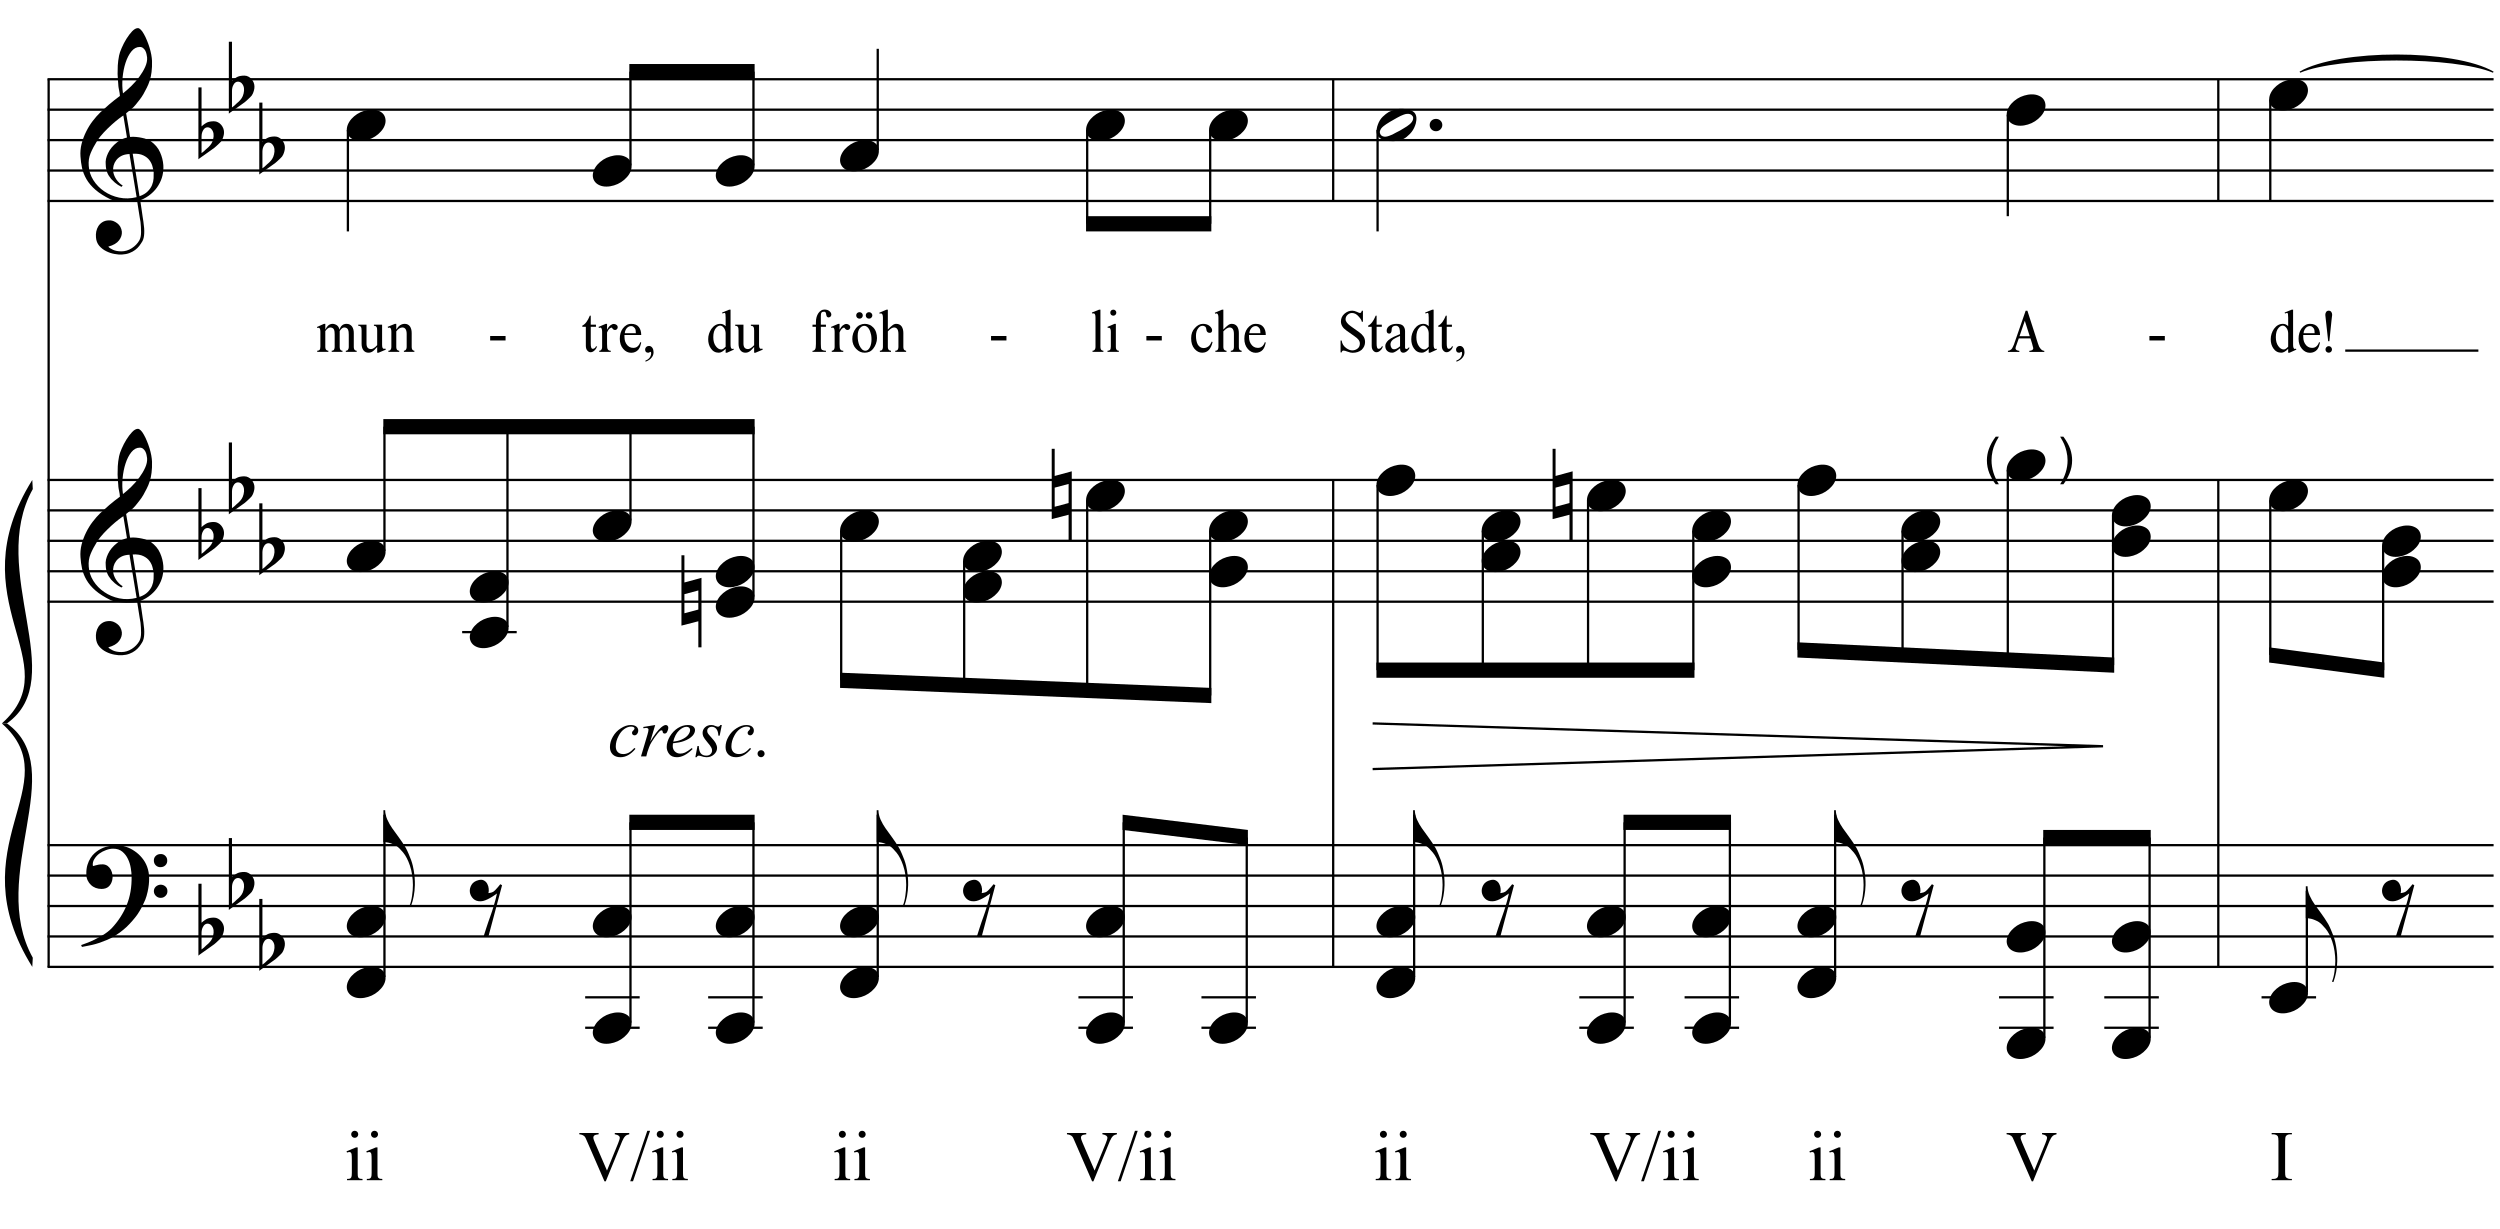 <?xml version="1.0" encoding="UTF-8"?>
<svg xmlns="http://www.w3.org/2000/svg" xmlns:xlink="http://www.w3.org/1999/xlink" width="421pt" height="207pt" viewBox="0 0 421 207" version="1.1">
<defs>
<g>
<symbol overflow="visible" id="glyph0-0">
<path style="stroke:none;" d=""/>
</symbol>
<symbol overflow="visible" id="glyph0-1">
<path style="stroke:none;" d="M 9.547 5.172 C 9.172 5.234 8.766 5.27 8.328 5.281 C 7.898 5.301 7.477 5.289 7.062 5.25 C 6.656 5.219 6.273 5.172 5.922 5.109 C 5.578 5.047 5.297 4.961 5.078 4.859 C 4.023 4.348 3.176 3.812 2.531 3.25 C 1.883 2.688 1.379 2.094 1.016 1.469 C 0.66 0.852 0.41 0.223 0.266 -0.422 C 0.129 -1.066 0.039 -1.719 0 -2.375 C -0.051 -3.082 0.008 -3.789 0.188 -4.5 C 0.375 -5.219 0.629 -5.898 0.953 -6.547 C 1.273 -7.203 1.645 -7.801 2.062 -8.344 C 2.477 -8.883 2.898 -9.363 3.328 -9.781 C 3.816 -10.238 4.328 -10.695 4.859 -11.156 C 5.398 -11.613 5.992 -12.082 6.641 -12.562 C 6.629 -12.738 6.613 -12.895 6.594 -13.031 C 6.57 -13.176 6.547 -13.316 6.516 -13.453 C 6.492 -13.598 6.461 -13.758 6.422 -13.938 C 6.391 -14.113 6.367 -14.332 6.359 -14.594 C 6.359 -14.707 6.344 -14.91 6.312 -15.203 C 6.281 -15.492 6.258 -15.848 6.25 -16.266 C 6.25 -16.68 6.258 -17.156 6.281 -17.688 C 6.312 -18.219 6.383 -18.773 6.5 -19.359 C 6.562 -19.691 6.707 -20.117 6.938 -20.641 C 7.164 -21.172 7.43 -21.68 7.734 -22.172 C 8.047 -22.672 8.367 -23.098 8.703 -23.453 C 9.047 -23.805 9.367 -23.984 9.672 -23.984 C 9.828 -23.984 9.992 -23.891 10.172 -23.703 C 10.348 -23.523 10.52 -23.281 10.688 -22.969 C 10.863 -22.664 11.031 -22.316 11.188 -21.922 C 11.352 -21.535 11.5 -21.133 11.625 -20.719 C 11.75 -20.312 11.848 -19.91 11.922 -19.516 C 11.992 -19.117 12.035 -18.77 12.047 -18.469 C 12.066 -17.758 12.039 -17.133 11.969 -16.594 C 11.906 -16.051 11.801 -15.566 11.656 -15.141 C 11.52 -14.711 11.359 -14.316 11.172 -13.953 C 10.992 -13.586 10.801 -13.223 10.594 -12.859 C 10.375 -12.484 10.148 -12.156 9.922 -11.875 C 9.703 -11.594 9.477 -11.312 9.25 -11.031 C 9 -10.727 8.738 -10.477 8.469 -10.281 C 8.207 -10.082 7.945 -9.867 7.688 -9.641 C 7.812 -8.941 7.922 -8.312 8.016 -7.75 C 8.055 -7.5 8.098 -7.258 8.141 -7.031 C 8.18 -6.801 8.211 -6.586 8.234 -6.391 C 8.266 -6.191 8.289 -6.023 8.312 -5.891 C 8.344 -5.766 8.359 -5.688 8.359 -5.656 C 8.691 -5.695 9.031 -5.695 9.375 -5.656 C 9.727 -5.625 10.062 -5.57 10.375 -5.5 C 10.695 -5.438 10.984 -5.348 11.234 -5.234 C 11.492 -5.129 11.695 -5.031 11.844 -4.938 C 12.582 -4.395 13.102 -3.77 13.406 -3.062 C 13.719 -2.363 13.898 -1.645 13.953 -0.906 C 13.992 -0.332 13.945 0.242 13.812 0.828 C 13.676 1.41 13.445 1.961 13.125 2.484 C 12.812 3.016 12.395 3.5 11.875 3.938 C 11.363 4.375 10.758 4.734 10.062 5.016 C 10.145 5.578 10.223 6.098 10.297 6.578 C 10.359 6.992 10.414 7.395 10.469 7.781 C 10.531 8.164 10.57 8.438 10.594 8.594 C 10.719 9.406 10.766 10.07 10.734 10.594 C 10.711 11.125 10.613 11.555 10.438 11.891 C 10.281 12.16 10.102 12.426 9.906 12.688 C 9.707 12.945 9.473 13.176 9.203 13.375 C 8.93 13.582 8.613 13.754 8.25 13.891 C 7.883 14.035 7.473 14.117 7.016 14.141 C 6.66 14.172 6.234 14.141 5.734 14.047 C 5.242 13.961 4.773 13.805 4.328 13.578 C 3.879 13.359 3.488 13.055 3.156 12.672 C 2.832 12.285 2.648 11.812 2.609 11.25 C 2.578 10.926 2.594 10.598 2.656 10.266 C 2.727 9.93 2.848 9.629 3.016 9.359 C 3.191 9.086 3.422 8.863 3.703 8.688 C 3.984 8.508 4.328 8.41 4.734 8.391 C 4.984 8.367 5.234 8.398 5.484 8.484 C 5.734 8.578 5.969 8.707 6.188 8.875 C 6.406 9.039 6.582 9.242 6.719 9.484 C 6.852 9.734 6.938 10.004 6.969 10.297 C 7.008 10.797 6.852 11.281 6.5 11.75 C 6.145 12.227 5.539 12.582 4.688 12.812 C 4.832 13 5.094 13.176 5.469 13.344 C 5.852 13.52 6.332 13.609 6.906 13.609 C 7.508 13.609 8.086 13.43 8.641 13.078 C 9.191 12.723 9.617 12.281 9.922 11.75 C 10.109 11.395 10.203 10.93 10.203 10.359 C 10.203 9.797 10.172 9.227 10.109 8.656 C 10.078 8.551 10.035 8.312 9.984 7.938 C 9.93 7.562 9.867 7.172 9.797 6.766 C 9.734 6.285 9.648 5.754 9.547 5.172 Z M 9.984 -20.812 C 9.453 -20.812 8.984 -20.562 8.578 -20.062 C 8.172 -19.562 7.844 -18.926 7.594 -18.156 C 7.344 -17.395 7.176 -16.555 7.094 -15.641 C 7.008 -14.723 7.031 -13.844 7.156 -13 C 7.602 -13.344 8.07 -13.754 8.562 -14.234 C 9.062 -14.723 9.508 -15.238 9.906 -15.781 C 10.312 -16.332 10.641 -16.883 10.891 -17.438 C 11.148 -18 11.258 -18.535 11.219 -19.047 C 11.195 -19.211 11.164 -19.395 11.125 -19.594 C 11.082 -19.801 11.016 -19.992 10.922 -20.172 C 10.828 -20.348 10.703 -20.5 10.547 -20.625 C 10.398 -20.75 10.211 -20.812 9.984 -20.812 Z M 9.938 4.328 C 10.531 4.117 10.988 3.848 11.312 3.516 C 11.645 3.191 11.891 2.836 12.047 2.453 C 12.203 2.078 12.289 1.695 12.312 1.312 C 12.332 0.926 12.336 0.582 12.328 0.281 C 12.297 0.039 12.234 -0.258 12.141 -0.625 C 12.055 -1 11.891 -1.359 11.641 -1.703 C 11.398 -2.047 11.051 -2.328 10.594 -2.547 C 10.145 -2.773 9.547 -2.867 8.797 -2.828 Z M 8.266 -2.781 C 7.703 -2.758 7.238 -2.648 6.875 -2.453 C 6.508 -2.254 6.223 -2.016 6.016 -1.734 C 5.805 -1.453 5.66 -1.156 5.578 -0.844 C 5.504 -0.531 5.477 -0.25 5.5 0 C 5.508 0.25 5.562 0.5 5.656 0.75 C 5.75 1.008 5.875 1.254 6.031 1.484 C 6.188 1.711 6.359 1.914 6.547 2.094 C 6.734 2.281 6.922 2.422 7.109 2.516 C 7.086 2.547 7.066 2.57 7.047 2.594 C 7.023 2.613 7 2.641 6.969 2.672 C 6.938 2.691 6.914 2.719 6.906 2.75 C 6.477 2.539 6.102 2.297 5.781 2.016 C 5.469 1.734 5.266 1.535 5.172 1.422 C 5.016 1.211 4.879 1.023 4.766 0.859 C 4.66 0.691 4.57 0.516 4.5 0.328 C 4.438 0.148 4.379 -0.047 4.328 -0.266 C 4.285 -0.484 4.258 -0.742 4.25 -1.047 C 4.219 -1.328 4.234 -1.629 4.297 -1.953 C 4.367 -2.273 4.484 -2.598 4.641 -2.922 C 4.797 -3.254 5 -3.57 5.25 -3.875 C 5.508 -4.188 5.812 -4.477 6.156 -4.75 C 6.332 -4.895 6.488 -5.004 6.625 -5.078 C 6.77 -5.16 6.906 -5.234 7.031 -5.297 C 7.156 -5.359 7.281 -5.406 7.406 -5.438 C 7.539 -5.477 7.68 -5.52 7.828 -5.562 L 7.219 -9.266 C 7.051 -9.172 6.781 -8.977 6.406 -8.688 C 6.039 -8.406 5.641 -8.066 5.203 -7.672 C 4.766 -7.273 4.332 -6.848 3.906 -6.391 C 3.477 -5.93 3.125 -5.488 2.844 -5.062 C 2.352 -4.281 1.973 -3.562 1.703 -2.906 C 1.43 -2.25 1.328 -1.539 1.391 -0.781 C 1.441 0.082 1.703 0.883 2.172 1.625 C 2.648 2.375 3.258 3 4 3.5 C 4.738 4.008 5.578 4.363 6.516 4.562 C 7.461 4.758 8.441 4.734 9.453 4.484 C 9.234 3.129 9.035 1.922 8.859 0.859 C 8.773 0.41 8.695 -0.031 8.625 -0.469 C 8.562 -0.906 8.5 -1.297 8.438 -1.641 C 8.375 -1.984 8.328 -2.258 8.297 -2.469 C 8.273 -2.676 8.266 -2.781 8.266 -2.781 Z M 8.266 -2.781 "/>
</symbol>
<symbol overflow="visible" id="glyph0-2">
<path style="stroke:none;" d="M 10.297 5.375 C 10.172 5.602 10.051 5.812 9.938 6 C 9.82 6.195 9.703 6.383 9.578 6.562 C 9.453 6.738 9.32 6.91 9.188 7.078 C 9.051 7.254 8.895 7.441 8.719 7.641 C 8.539 7.848 8.367 8.035 8.203 8.203 C 8.047 8.367 7.891 8.523 7.734 8.672 C 7.578 8.816 7.41 8.961 7.234 9.109 C 7.055 9.254 6.859 9.41 6.641 9.578 C 6.367 9.773 6.113 9.945 5.875 10.094 C 5.633 10.25 5.395 10.391 5.156 10.516 C 4.914 10.641 4.664 10.754 4.406 10.859 C 4.145 10.961 3.859 11.07 3.547 11.188 C 3.234 11.312 2.891 11.426 2.516 11.531 C 2.141 11.633 1.781 11.719 1.438 11.781 C 1.039 11.863 0.645 11.941 0.25 12.016 L 0.109 11.703 C 0.742 11.484 1.383 11.234 2.031 10.953 C 2.562 10.703 3.125 10.398 3.719 10.047 C 4.312 9.703 4.828 9.305 5.266 8.859 C 6.367 7.68 7.207 6.383 7.781 4.969 C 8.363 3.551 8.641 1.941 8.609 0.141 C 8.609 -0.266 8.562 -0.734 8.469 -1.266 C 8.383 -1.805 8.227 -2.312 8 -2.781 C 7.781 -3.258 7.469 -3.672 7.062 -4.016 C 6.656 -4.359 6.133 -4.531 5.5 -4.531 C 5.125 -4.531 4.727 -4.453 4.312 -4.297 C 3.895 -4.148 3.516 -3.953 3.172 -3.703 C 2.836 -3.453 2.562 -3.148 2.344 -2.797 C 2.125 -2.453 2.035 -2.082 2.078 -1.688 C 2.086 -1.625 2.129 -1.602 2.203 -1.625 C 2.273 -1.645 2.383 -1.676 2.531 -1.719 C 2.676 -1.758 2.852 -1.801 3.062 -1.844 C 3.27 -1.883 3.52 -1.898 3.812 -1.891 C 4.113 -1.867 4.375 -1.773 4.594 -1.609 C 4.812 -1.441 4.988 -1.227 5.125 -0.969 C 5.258 -0.707 5.348 -0.422 5.391 -0.109 C 5.43 0.191 5.414 0.488 5.344 0.781 C 5.238 1.227 5.039 1.582 4.75 1.844 C 4.457 2.113 4.051 2.25 3.531 2.25 C 3.195 2.25 2.875 2.191 2.562 2.078 C 2.258 1.961 1.992 1.797 1.766 1.578 C 1.535 1.367 1.348 1.109 1.203 0.797 C 1.055 0.492 0.984 0.145 0.984 -0.25 C 0.973 -0.832 1.035 -1.348 1.172 -1.797 C 1.316 -2.254 1.492 -2.645 1.703 -2.969 C 1.922 -3.301 2.148 -3.57 2.391 -3.781 C 2.629 -3.988 2.848 -4.156 3.047 -4.281 C 3.555 -4.594 4.07 -4.805 4.594 -4.922 C 5.113 -5.047 5.602 -5.113 6.062 -5.125 C 6.582 -5.125 7.102 -5.035 7.625 -4.859 C 8.156 -4.691 8.648 -4.445 9.109 -4.125 C 9.578 -3.812 9.992 -3.43 10.359 -2.984 C 10.734 -2.535 11.02 -2.039 11.219 -1.5 C 11.445 -0.883 11.562 -0.234 11.562 0.453 C 11.57 1.148 11.488 1.898 11.312 2.703 C 11.258 2.973 11.195 3.219 11.125 3.438 C 11.062 3.656 10.988 3.867 10.906 4.078 C 10.82 4.285 10.727 4.488 10.625 4.688 C 10.52 4.895 10.41 5.125 10.297 5.375 Z M 12.359 -2.516 C 12.348 -2.836 12.453 -3.102 12.672 -3.312 C 12.891 -3.52 13.156 -3.625 13.469 -3.625 C 13.781 -3.645 14.047 -3.551 14.266 -3.344 C 14.492 -3.133 14.609 -2.875 14.609 -2.562 C 14.629 -2.25 14.531 -1.977 14.312 -1.75 C 14.094 -1.531 13.828 -1.422 13.516 -1.422 C 13.191 -1.398 12.914 -1.5 12.688 -1.719 C 12.469 -1.938 12.359 -2.203 12.359 -2.516 Z M 12.359 2.641 C 12.359 2.328 12.469 2.066 12.688 1.859 C 12.906 1.66 13.172 1.551 13.484 1.531 C 13.797 1.531 14.066 1.629 14.297 1.828 C 14.523 2.023 14.641 2.285 14.641 2.609 C 14.648 2.922 14.547 3.188 14.328 3.406 C 14.109 3.633 13.844 3.75 13.531 3.75 C 13.219 3.758 12.945 3.656 12.719 3.438 C 12.488 3.219 12.367 2.953 12.359 2.641 Z M 12.359 2.641 "/>
</symbol>
<symbol overflow="visible" id="glyph0-3">
<path style="stroke:none;" d="M 0.531 -7.25 L 0.531 -2.312 C 0.719 -2.488 0.895 -2.629 1.062 -2.734 C 1.227 -2.848 1.383 -2.938 1.531 -3 C 1.688 -3.062 1.848 -3.102 2.016 -3.125 C 2.191 -3.156 2.391 -3.172 2.609 -3.172 C 2.867 -3.172 3.098 -3.113 3.297 -3 C 3.504 -2.895 3.68 -2.754 3.828 -2.578 C 3.984 -2.398 4.102 -2.203 4.188 -1.984 C 4.27 -1.766 4.312 -1.555 4.312 -1.359 C 4.32 -1.141 4.297 -0.922 4.234 -0.703 C 4.18 -0.492 4.113 -0.301 4.031 -0.125 C 3.938 0.102 3.785 0.305 3.578 0.484 C 3.379 0.672 3.195 0.844 3.031 1 C 2.977 1.062 2.863 1.16 2.688 1.297 C 2.508 1.43 2.305 1.578 2.078 1.734 C 1.859 1.898 1.625 2.066 1.375 2.234 C 1.125 2.41 0.895 2.57 0.688 2.719 C 0.488 2.863 0.32 2.984 0.188 3.078 C 0.062 3.18 0 3.234 0 3.234 L 0 -8.875 L 0.531 -8.875 Z M 2.188 -1.859 C 2.125 -1.941 2.035 -2.008 1.922 -2.062 C 1.805 -2.125 1.676 -2.156 1.531 -2.156 C 1.395 -2.156 1.258 -2.113 1.125 -2.031 C 0.988 -1.945 0.867 -1.801 0.766 -1.594 C 0.617 -1.332 0.539 -1.008 0.531 -0.625 C 0.531 -0.238 0.531 0.113 0.531 0.438 L 0.531 2.188 C 0.531 2.188 0.57 2.156 0.656 2.094 C 0.738 2.039 0.836 1.961 0.953 1.859 C 1.066 1.754 1.188 1.641 1.312 1.516 C 1.445 1.391 1.57 1.281 1.688 1.188 C 1.875 1.008 2.035 0.816 2.172 0.609 C 2.305 0.41 2.41 0.156 2.484 -0.156 C 2.566 -0.477 2.586 -0.785 2.547 -1.078 C 2.504 -1.379 2.383 -1.641 2.188 -1.859 Z M 2.188 -1.859 "/>
</symbol>
<symbol overflow="visible" id="glyph0-4">
<path style="stroke:none;" d="M 0.156 0.016 C 0.301 -0.348 0.508 -0.688 0.781 -1 C 1.062 -1.312 1.383 -1.586 1.75 -1.828 C 2.125 -2.066 2.523 -2.25 2.953 -2.375 C 3.379 -2.508 3.812 -2.578 4.25 -2.578 C 4.688 -2.578 5.066 -2.504 5.391 -2.359 C 5.723 -2.223 5.984 -2.035 6.172 -1.797 C 6.359 -1.555 6.473 -1.273 6.516 -0.953 C 6.566 -0.629 6.523 -0.285 6.391 0.078 C 6.254 0.453 6.039 0.797 5.75 1.109 C 5.469 1.43 5.141 1.711 4.766 1.953 C 4.398 2.191 4.004 2.375 3.578 2.5 C 3.148 2.633 2.723 2.703 2.297 2.703 C 1.859 2.703 1.477 2.629 1.156 2.484 C 0.832 2.348 0.57 2.156 0.375 1.906 C 0.176 1.656 0.055 1.367 0.016 1.047 C -0.023 0.734 0.02 0.391 0.156 0.016 Z M 0.156 0.016 "/>
</symbol>
<symbol overflow="visible" id="glyph0-5">
<path style="stroke:none;" d="M 0.484 -1.266 L 0.484 1.953 L 2.828 1.328 L 2.828 -1.891 Z M 3.359 -4.016 L 3.359 7.688 L 2.828 7.688 L 2.828 3.297 L -0.016 4.031 L -0.016 -7.812 L 0.484 -7.812 L 0.484 -3.234 Z M 3.359 -4.016 "/>
</symbol>
<symbol overflow="visible" id="glyph0-6">
<path style="stroke:none;" d="M 0.312 -5.891 C 0.312 -5.379 0.43 -4.848 0.672 -4.297 C 0.922 -3.754 1.195 -3.27 1.5 -2.844 C 1.844 -2.363 2.211 -1.852 2.609 -1.312 C 3.004 -0.781 3.398 -0.18 3.797 0.484 C 3.953 0.773 4.102 1.094 4.25 1.438 C 4.406 1.789 4.547 2.141 4.672 2.484 C 4.797 2.836 4.895 3.172 4.969 3.484 C 5.039 3.797 5.094 4.055 5.125 4.266 C 5.195 4.691 5.25 5.113 5.281 5.531 C 5.312 5.945 5.32 6.352 5.312 6.75 C 5.281 8 5.066 9.16 4.672 10.234 L 4.422 10.188 C 4.617 9.707 4.758 9.145 4.844 8.5 C 4.938 7.863 4.984 7.258 4.984 6.688 C 4.984 6.188 4.941 5.645 4.859 5.062 C 4.773 4.477 4.645 3.93 4.469 3.422 C 4.156 2.504 3.781 1.781 3.344 1.25 C 2.906 0.719 2.531 0.348 2.219 0.141 C 1.977 -0.004 1.75 -0.117 1.531 -0.203 C 1.312 -0.297 1.109 -0.363 0.922 -0.406 C 0.703 -0.457 0.5 -0.492 0.312 -0.516 L 0.016 -0.516 L 0.016 -5.891 Z M 0.312 -5.891 "/>
</symbol>
<symbol overflow="visible" id="glyph0-7">
<path style="stroke:none;" d="M 1.469 -4.359 C 1.844 -4.461 2.148 -4.441 2.391 -4.297 C 2.641 -4.16 2.828 -3.969 2.953 -3.719 C 3.086 -3.477 3.164 -3.211 3.188 -2.922 C 3.219 -2.629 3.203 -2.379 3.141 -2.172 C 3.359 -2.203 3.555 -2.242 3.734 -2.297 C 3.91 -2.348 4.094 -2.473 4.281 -2.672 C 4.457 -2.848 4.602 -3.008 4.719 -3.156 C 4.844 -3.301 4.984 -3.473 5.141 -3.672 L 5.438 -3.5 L 3.156 5.078 L 2.344 5.078 C 2.477 4.629 2.617 4.188 2.766 3.75 C 2.891 3.395 3.016 3.02 3.141 2.625 C 3.266 2.238 3.375 1.93 3.469 1.703 C 3.688 1.098 3.863 0.562 4 0.094 C 4.145 -0.375 4.258 -0.773 4.344 -1.109 C 4.438 -1.492 4.516 -1.828 4.578 -2.109 C 4.453 -2.016 4.281 -1.895 4.062 -1.75 C 3.852 -1.602 3.625 -1.461 3.375 -1.328 C 3.133 -1.191 2.883 -1.07 2.625 -0.969 C 2.363 -0.863 2.109 -0.805 1.859 -0.797 C 1.328 -0.773 0.898 -0.922 0.578 -1.234 C 0.266 -1.547 0.078 -1.91 0.016 -2.328 C -0.035 -2.742 0.051 -3.148 0.281 -3.547 C 0.52 -3.953 0.914 -4.223 1.469 -4.359 Z M 1.469 -4.359 "/>
</symbol>
<symbol overflow="visible" id="glyph0-8">
<path style="stroke:none;" d="M 0.641 -0.406 C 0.641 -0.695 0.738 -0.941 0.938 -1.141 C 1.145 -1.336 1.398 -1.438 1.703 -1.438 C 2.004 -1.438 2.254 -1.336 2.453 -1.141 C 2.66 -0.941 2.766 -0.695 2.766 -0.406 C 2.766 -0.125 2.66 0.117 2.453 0.328 C 2.254 0.535 2.004 0.641 1.703 0.641 C 1.398 0.641 1.145 0.535 0.938 0.328 C 0.738 0.117 0.641 -0.125 0.641 -0.406 Z M 0.641 -0.406 "/>
</symbol>
<symbol overflow="visible" id="glyph0-9">
<path style="stroke:none;" d="M 6.562 -1.828 C 6.645 -1.672 6.695 -1.5 6.719 -1.312 C 6.738 -1.133 6.738 -0.953 6.719 -0.766 C 6.695 -0.578 6.664 -0.398 6.625 -0.234 C 6.582 -0.078 6.539 0.047 6.5 0.141 C 6.312 0.66 6.023 1.117 5.641 1.516 C 5.254 1.91 4.906 2.188 4.594 2.344 C 3.926 2.676 3.125 2.801 2.188 2.719 C 2.051 2.707 1.891 2.688 1.703 2.656 C 1.523 2.633 1.344 2.586 1.156 2.516 C 0.969 2.453 0.789 2.363 0.625 2.25 C 0.457 2.145 0.32 2.008 0.219 1.844 C 0.113 1.664 0.051 1.484 0.031 1.297 C 0.008 1.117 0.008 0.941 0.031 0.766 C 0.051 0.598 0.082 0.441 0.125 0.297 C 0.164 0.148 0.207 0.023 0.25 -0.078 C 0.438 -0.598 0.707 -1.031 1.062 -1.375 C 1.414 -1.719 1.754 -1.984 2.078 -2.172 C 2.391 -2.348 2.773 -2.488 3.234 -2.594 C 3.691 -2.707 4.207 -2.734 4.781 -2.672 C 4.883 -2.648 5.02 -2.629 5.188 -2.609 C 5.352 -2.586 5.52 -2.547 5.688 -2.484 C 5.852 -2.43 6.016 -2.352 6.172 -2.25 C 6.336 -2.145 6.469 -2.004 6.562 -1.828 Z M 6.094 -1.469 C 5.977 -1.633 5.844 -1.742 5.688 -1.797 C 5.531 -1.859 5.359 -1.879 5.172 -1.859 C 4.992 -1.848 4.805 -1.805 4.609 -1.734 C 4.422 -1.672 4.242 -1.598 4.078 -1.516 C 3.848 -1.41 3.641 -1.301 3.453 -1.188 C 3.266 -1.082 3.07 -0.973 2.875 -0.859 C 2.477 -0.641 2.07 -0.395 1.656 -0.125 C 1.508 -0.031 1.359 0.078 1.203 0.203 C 1.047 0.328 0.91 0.461 0.797 0.609 C 0.691 0.766 0.617 0.926 0.578 1.094 C 0.547 1.27 0.578 1.438 0.672 1.594 C 0.766 1.758 0.895 1.867 1.062 1.922 C 1.227 1.984 1.398 2.004 1.578 1.984 C 1.766 1.961 1.953 1.914 2.141 1.844 C 2.336 1.781 2.52 1.707 2.688 1.625 C 2.914 1.508 3.129 1.395 3.328 1.281 C 3.523 1.176 3.727 1.07 3.938 0.969 C 4.145 0.852 4.336 0.738 4.516 0.625 C 4.703 0.52 4.906 0.395 5.125 0.25 C 5.258 0.156 5.406 0.047 5.562 -0.078 C 5.719 -0.203 5.848 -0.336 5.953 -0.484 C 6.066 -0.641 6.141 -0.801 6.172 -0.969 C 6.211 -1.145 6.188 -1.312 6.094 -1.469 Z M 6.094 -1.469 "/>
</symbol>
<symbol overflow="visible" id="glyph1-0">
<path style="stroke:none;" d=""/>
</symbol>
<symbol overflow="visible" id="glyph1-1">
<path style="stroke:none;" d="M 1.469 -4.719 L 1.469 -3.75 C 1.664 -4.102 1.816 -4.32 1.922 -4.406 C 2.141 -4.613 2.398 -4.719 2.703 -4.719 C 2.848 -4.719 2.984 -4.691 3.109 -4.641 C 3.242 -4.598 3.363 -4.531 3.469 -4.438 C 3.57 -4.352 3.656 -4.25 3.719 -4.125 C 3.789 -4.008 3.836 -3.879 3.859 -3.734 C 3.961 -4.055 4.094 -4.285 4.25 -4.422 C 4.445 -4.617 4.711 -4.719 5.047 -4.719 C 5.453 -4.719 5.766 -4.562 5.984 -4.25 C 6.172 -3.969 6.266 -3.609 6.266 -3.172 L 6.266 -0.875 C 6.266 -0.594 6.32 -0.406 6.438 -0.312 C 6.52 -0.227 6.625 -0.188 6.75 -0.188 L 6.75 0 L 4.922 0 L 4.922 -0.188 C 4.984 -0.188 5.047 -0.195 5.109 -0.219 C 5.172 -0.238 5.223 -0.273 5.266 -0.328 C 5.305 -0.379 5.344 -0.445 5.375 -0.531 C 5.406 -0.613 5.422 -0.727 5.422 -0.875 L 5.422 -2.906 C 5.422 -3.289 5.383 -3.562 5.312 -3.719 C 5.195 -3.977 4.977 -4.109 4.656 -4.109 C 4.395 -4.109 4.141 -3.906 3.891 -3.5 L 3.891 -0.875 C 3.891 -0.594 3.945 -0.406 4.062 -0.312 C 4.145 -0.227 4.242 -0.188 4.359 -0.188 L 4.359 0 L 2.547 0 L 2.547 -0.188 C 2.609 -0.188 2.672 -0.195 2.734 -0.219 C 2.797 -0.238 2.848 -0.273 2.891 -0.328 C 2.941 -0.379 2.977 -0.445 3 -0.531 C 3.031 -0.613 3.047 -0.727 3.047 -0.875 L 3.047 -2.906 C 3.047 -3.289 3.016 -3.562 2.953 -3.719 C 2.836 -3.977 2.617 -4.109 2.297 -4.109 C 2.035 -4.109 1.758 -3.906 1.469 -3.5 L 1.469 -0.875 C 1.469 -0.594 1.531 -0.406 1.656 -0.312 C 1.738 -0.238 1.848 -0.195 1.984 -0.188 L 1.984 0 L 0.109 0 L 0.109 -0.188 C 0.254 -0.188 0.379 -0.227 0.484 -0.312 C 0.586 -0.406 0.641 -0.594 0.641 -0.875 L 0.641 -3.375 C 0.641 -3.832 0.535 -4.062 0.328 -4.062 L 0.141 -4.016 L 0.062 -4.188 L 1.25 -4.719 Z M 1.469 -4.719 "/>
</symbol>
<symbol overflow="visible" id="glyph1-2">
<path style="stroke:none;" d="M 4.125 -4.578 L 4.125 -1.203 C 4.125 -0.742 4.223 -0.516 4.422 -0.516 C 4.523 -0.516 4.613 -0.523 4.688 -0.547 L 4.75 -0.375 L 3.531 0.141 L 3.297 0.141 L 3.297 -0.828 C 3.148 -0.66 3.02 -0.52 2.906 -0.406 C 2.801 -0.301 2.711 -0.219 2.641 -0.156 C 2.398 0.039 2.133 0.141 1.844 0.141 C 1.477 0.141 1.191 0.004 0.984 -0.266 C 0.773 -0.547 0.672 -0.91 0.672 -1.359 L 0.672 -3.594 C 0.672 -3.758 0.66 -3.895 0.641 -4 C 0.617 -4.102 0.582 -4.18 0.531 -4.234 C 0.488 -4.297 0.43 -4.336 0.359 -4.359 C 0.285 -4.379 0.203 -4.391 0.109 -4.391 L 0.109 -4.578 L 1.5 -4.578 L 1.5 -1.391 C 1.5 -0.773 1.758 -0.469 2.281 -0.469 C 2.539 -0.469 2.879 -0.688 3.297 -1.125 L 3.297 -3.594 C 3.297 -3.758 3.285 -3.895 3.266 -4 C 3.242 -4.102 3.207 -4.18 3.156 -4.234 C 3.113 -4.297 3.055 -4.336 2.984 -4.359 C 2.922 -4.379 2.844 -4.391 2.75 -4.391 L 2.75 -4.578 Z M 4.125 -4.578 "/>
</symbol>
<symbol overflow="visible" id="glyph1-3">
<path style="stroke:none;" d="M 1.594 -4.719 L 1.594 -3.766 C 1.812 -4.109 2.023 -4.348 2.234 -4.484 C 2.484 -4.641 2.742 -4.719 3.016 -4.719 C 3.41 -4.719 3.711 -4.562 3.922 -4.25 C 4.098 -3.969 4.188 -3.609 4.188 -3.172 L 4.188 -0.875 C 4.188 -0.594 4.242 -0.406 4.359 -0.312 C 4.441 -0.227 4.535 -0.188 4.641 -0.188 L 4.641 0 L 2.875 0 L 2.875 -0.188 C 2.914 -0.188 2.961 -0.195 3.016 -0.219 C 3.078 -0.238 3.129 -0.273 3.172 -0.328 C 3.223 -0.379 3.266 -0.445 3.297 -0.531 C 3.328 -0.613 3.344 -0.727 3.344 -0.875 L 3.344 -3 C 3.344 -3.738 3.098 -4.109 2.609 -4.109 C 2.266 -4.109 1.926 -3.891 1.594 -3.453 L 1.594 -0.875 C 1.594 -0.594 1.648 -0.406 1.766 -0.312 C 1.859 -0.238 1.969 -0.195 2.094 -0.188 L 2.094 0 L 0.266 0 L 0.266 -0.188 C 0.328 -0.188 0.391 -0.195 0.453 -0.219 C 0.516 -0.238 0.566 -0.273 0.609 -0.328 C 0.648 -0.379 0.688 -0.445 0.719 -0.531 C 0.75 -0.613 0.766 -0.727 0.766 -0.875 L 0.766 -3.375 C 0.766 -3.832 0.66 -4.07 0.453 -4.094 C 0.379 -4.094 0.301 -4.07 0.219 -4.031 L 0.141 -4.219 L 1.375 -4.719 Z M 1.594 -4.719 "/>
</symbol>
<symbol overflow="visible" id="glyph1-4">
<path style="stroke:none;" d="M 1.531 -4.578 L 2.406 -4.578 L 2.406 -4.219 L 1.531 -4.219 L 1.531 -1.391 C 1.531 -1.109 1.551 -0.91 1.594 -0.797 C 1.633 -0.609 1.727 -0.516 1.875 -0.516 C 1.988 -0.516 2.098 -0.555 2.203 -0.641 C 2.305 -0.723 2.375 -0.816 2.406 -0.922 L 2.609 -0.922 C 2.504 -0.641 2.359 -0.414 2.172 -0.25 C 1.961 -0.039 1.738 0.062 1.5 0.062 C 1.32 0.062 1.16 -0.008 1.016 -0.156 C 0.805 -0.344 0.703 -0.633 0.703 -1.031 L 0.703 -4.219 L 0.109 -4.219 L 0.109 -4.422 C 0.598 -4.648 1.02 -5.207 1.375 -6.094 L 1.531 -6.094 Z M 1.531 -4.578 "/>
</symbol>
<symbol overflow="visible" id="glyph1-5">
<path style="stroke:none;" d="M 1.578 -4.719 L 1.578 -3.734 C 1.754 -4.066 1.941 -4.312 2.141 -4.469 C 2.348 -4.625 2.539 -4.703 2.719 -4.703 C 2.883 -4.703 3.035 -4.648 3.172 -4.547 C 3.305 -4.441 3.375 -4.305 3.375 -4.141 C 3.375 -4.016 3.328 -3.906 3.234 -3.812 C 3.148 -3.727 3.051 -3.688 2.938 -3.688 C 2.77 -3.688 2.633 -3.754 2.531 -3.891 C 2.445 -4.023 2.375 -4.094 2.312 -4.094 C 2.164 -4.051 2.031 -3.961 1.906 -3.828 C 1.781 -3.691 1.672 -3.504 1.578 -3.266 L 1.578 -1.344 C 1.578 -0.863 1.613 -0.566 1.688 -0.453 C 1.781 -0.273 1.953 -0.188 2.203 -0.188 L 2.203 0 L 0.266 0 L 0.266 -0.188 C 0.316 -0.188 0.367 -0.195 0.422 -0.219 C 0.484 -0.238 0.535 -0.273 0.578 -0.328 C 0.629 -0.379 0.672 -0.445 0.703 -0.531 C 0.734 -0.613 0.75 -0.727 0.75 -0.875 L 0.75 -3.375 C 0.75 -3.852 0.641 -4.094 0.422 -4.094 L 0.391 -4.078 C 0.379 -4.066 0.359 -4.055 0.328 -4.047 C 0.297 -4.047 0.258 -4.039 0.219 -4.031 L 0.141 -4.203 L 1.359 -4.719 Z M 1.578 -4.719 "/>
</symbol>
<symbol overflow="visible" id="glyph1-6">
<path style="stroke:none;" d="M 1.031 -2.844 C 1.031 -2.551 1.047 -2.285 1.078 -2.047 C 1.117 -1.805 1.203 -1.582 1.328 -1.375 C 1.617 -0.906 2.016 -0.672 2.516 -0.672 C 2.816 -0.672 3.062 -0.754 3.25 -0.922 C 3.445 -1.086 3.598 -1.328 3.703 -1.641 L 3.859 -1.562 C 3.816 -1.344 3.758 -1.133 3.688 -0.938 C 3.613 -0.738 3.508 -0.551 3.375 -0.375 C 3.219 -0.195 3.039 -0.066 2.844 0.016 C 2.645 0.109 2.422 0.156 2.172 0.156 C 1.648 0.156 1.203 -0.062 0.828 -0.5 C 0.441 -0.945 0.25 -1.516 0.25 -2.203 C 0.25 -2.91 0.422 -3.492 0.766 -3.953 C 0.961 -4.203 1.172 -4.391 1.391 -4.516 C 1.609 -4.648 1.875 -4.719 2.188 -4.719 C 2.758 -4.719 3.18 -4.539 3.453 -4.188 C 3.723 -3.844 3.859 -3.395 3.859 -2.844 Z M 2.953 -3.141 C 2.953 -3.316 2.941 -3.473 2.922 -3.609 C 2.91 -3.754 2.863 -3.879 2.781 -3.984 C 2.688 -4.098 2.594 -4.188 2.5 -4.25 C 2.414 -4.312 2.301 -4.344 2.156 -4.344 C 1.875 -4.344 1.629 -4.223 1.422 -3.984 C 1.223 -3.742 1.113 -3.461 1.094 -3.141 Z M 2.953 -3.141 "/>
</symbol>
<symbol overflow="visible" id="glyph1-7">
<path style="stroke:none;" d="M 0.469 1.656 L 0.469 1.453 C 0.75 1.367 0.977 1.211 1.156 0.984 C 1.332 0.754 1.422 0.492 1.422 0.203 C 1.422 0.066 1.379 0 1.297 0 C 1.242 0 1.195 0.02 1.156 0.062 C 1.113 0.113 1.031 0.141 0.906 0.141 C 0.75 0.141 0.625 0.094 0.531 0 C 0.445 -0.102 0.406 -0.238 0.406 -0.406 C 0.406 -0.57 0.469 -0.711 0.594 -0.828 C 0.719 -0.941 0.867 -1 1.047 -1 C 1.297 -1 1.492 -0.883 1.641 -0.656 C 1.711 -0.551 1.758 -0.438 1.781 -0.312 C 1.812 -0.195 1.828 -0.07 1.828 0.062 C 1.828 0.469 1.672 0.82 1.359 1.125 C 1.234 1.25 1.102 1.348 0.969 1.422 C 0.844 1.504 0.676 1.582 0.469 1.656 Z M 0.469 1.656 "/>
</symbol>
<symbol overflow="visible" id="glyph1-8">
<path style="stroke:none;" d="M 3.203 -5.766 C 3.203 -6.004 3.191 -6.195 3.172 -6.344 C 3.16 -6.488 3.102 -6.562 3 -6.562 C 2.977 -6.562 2.957 -6.555 2.938 -6.547 C 2.914 -6.547 2.895 -6.539 2.875 -6.531 L 2.672 -6.453 L 2.609 -6.625 L 3.812 -7.109 L 4.031 -7.109 L 4.031 -1.203 C 4.031 -0.742 4.129 -0.504 4.328 -0.484 C 4.391 -0.492 4.453 -0.516 4.516 -0.547 L 4.578 -0.375 L 3.438 0.141 L 3.203 0.141 L 3.203 -0.516 C 2.785 -0.078 2.398 0.141 2.047 0.141 C 1.484 0.141 1.035 -0.102 0.703 -0.594 C 0.41 -1.02 0.266 -1.531 0.266 -2.125 C 0.266 -2.445 0.312 -2.754 0.406 -3.047 C 0.5 -3.336 0.633 -3.613 0.812 -3.875 C 1.219 -4.438 1.723 -4.719 2.328 -4.719 C 2.648 -4.719 2.941 -4.586 3.203 -4.328 Z M 3.203 -3.109 C 3.203 -3.441 3.113 -3.738 2.938 -4 C 2.738 -4.281 2.52 -4.422 2.281 -4.422 C 2.051 -4.422 1.82 -4.297 1.594 -4.047 C 1.281 -3.703 1.125 -3.18 1.125 -2.484 C 1.125 -1.859 1.258 -1.359 1.531 -0.984 C 1.812 -0.598 2.117 -0.406 2.453 -0.406 C 2.672 -0.406 2.922 -0.562 3.203 -0.875 Z M 3.203 -3.109 "/>
</symbol>
<symbol overflow="visible" id="glyph1-9">
<path style="stroke:none;" d="M 1.562 -4.219 L 1.562 -1.344 C 1.562 -0.863 1.594 -0.566 1.656 -0.453 C 1.688 -0.41 1.727 -0.367 1.781 -0.328 C 1.844 -0.297 1.91 -0.27 1.984 -0.25 C 2.055 -0.227 2.129 -0.211 2.203 -0.203 C 2.285 -0.191 2.359 -0.188 2.422 -0.188 L 2.422 0 L 0.156 0 L 0.156 -0.172 C 0.363 -0.18 0.516 -0.273 0.609 -0.453 C 0.691 -0.578 0.734 -0.875 0.734 -1.344 L 0.734 -4.219 L 0.156 -4.219 L 0.156 -4.578 L 0.734 -4.578 L 0.734 -5 C 0.734 -5.613 0.875 -6.125 1.156 -6.531 C 1.301 -6.727 1.453 -6.875 1.609 -6.969 C 1.773 -7.07 1.961 -7.125 2.172 -7.125 C 2.348 -7.125 2.504 -7.102 2.641 -7.062 C 2.773 -7.02 2.883 -6.961 2.969 -6.891 C 3.207 -6.711 3.328 -6.504 3.328 -6.266 C 3.328 -6.16 3.289 -6.062 3.219 -5.969 C 3.156 -5.875 3.035 -5.816 2.859 -5.797 C 2.723 -5.816 2.629 -5.863 2.578 -5.938 C 2.535 -6.02 2.508 -6.082 2.5 -6.125 C 2.477 -6.207 2.461 -6.285 2.453 -6.359 C 2.441 -6.441 2.426 -6.508 2.406 -6.562 C 2.383 -6.625 2.348 -6.672 2.297 -6.703 C 2.254 -6.742 2.191 -6.766 2.109 -6.766 C 1.879 -6.766 1.734 -6.711 1.672 -6.609 C 1.609 -6.516 1.578 -6.406 1.578 -6.281 C 1.566 -6.195 1.562 -6.078 1.562 -5.922 C 1.562 -5.773 1.562 -5.602 1.562 -5.406 L 1.562 -4.578 L 2.422 -4.578 L 2.422 -4.219 Z M 1.562 -4.219 "/>
</symbol>
<symbol overflow="visible" id="glyph1-10">
<path style="stroke:none;" d="M 2.234 -4.391 C 2.055 -4.367 1.914 -4.32 1.812 -4.25 C 1.719 -4.188 1.629 -4.109 1.547 -4.016 C 1.41 -3.859 1.312 -3.672 1.25 -3.453 C 1.188 -3.242 1.156 -2.992 1.156 -2.703 C 1.156 -2.43 1.176 -2.148 1.219 -1.859 C 1.27 -1.578 1.344 -1.32 1.438 -1.094 C 1.57 -0.812 1.723 -0.586 1.891 -0.422 C 2.066 -0.266 2.254 -0.188 2.453 -0.188 C 2.629 -0.188 2.781 -0.242 2.906 -0.359 C 3.039 -0.484 3.148 -0.633 3.234 -0.812 C 3.316 -0.988 3.379 -1.188 3.422 -1.406 C 3.461 -1.633 3.484 -1.859 3.484 -2.078 C 3.484 -2.203 3.477 -2.332 3.469 -2.469 C 3.457 -2.602 3.441 -2.727 3.422 -2.844 C 3.391 -3 3.344 -3.164 3.281 -3.344 C 3.227 -3.531 3.156 -3.695 3.062 -3.844 C 2.969 -4 2.852 -4.129 2.719 -4.234 C 2.582 -4.336 2.422 -4.391 2.234 -4.391 Z M 2.344 0.141 C 2.051 0.141 1.789 0.086 1.562 -0.016 C 1.344 -0.117 1.117 -0.285 0.891 -0.516 C 0.691 -0.711 0.535 -0.953 0.422 -1.234 C 0.305 -1.523 0.25 -1.832 0.25 -2.156 C 0.25 -2.488 0.297 -2.805 0.391 -3.109 C 0.492 -3.422 0.645 -3.703 0.844 -3.953 C 1.039 -4.211 1.27 -4.406 1.531 -4.531 C 1.801 -4.656 2.07 -4.719 2.344 -4.719 C 2.613 -4.719 2.863 -4.672 3.094 -4.578 C 3.332 -4.492 3.566 -4.332 3.797 -4.094 C 4.016 -3.852 4.172 -3.578 4.266 -3.266 C 4.359 -2.961 4.406 -2.648 4.406 -2.328 C 4.406 -1.992 4.348 -1.676 4.234 -1.375 C 4.129 -1.082 3.984 -0.816 3.797 -0.578 C 3.598 -0.316 3.375 -0.129 3.125 -0.016 C 2.883 0.086 2.625 0.141 2.344 0.141 Z M 1.469 -5.594 C 1.312 -5.594 1.176 -5.645 1.062 -5.75 C 0.957 -5.863 0.906 -5.992 0.906 -6.141 C 0.906 -6.297 0.957 -6.426 1.062 -6.531 C 1.176 -6.633 1.312 -6.688 1.469 -6.688 C 1.625 -6.688 1.754 -6.633 1.859 -6.531 C 1.961 -6.426 2.016 -6.297 2.016 -6.141 C 2.016 -5.992 1.961 -5.863 1.859 -5.75 C 1.754 -5.645 1.625 -5.594 1.469 -5.594 Z M 3.062 -5.594 C 2.914 -5.594 2.785 -5.645 2.672 -5.75 C 2.566 -5.863 2.516 -5.992 2.516 -6.141 C 2.516 -6.297 2.566 -6.426 2.672 -6.531 C 2.785 -6.633 2.914 -6.688 3.062 -6.688 C 3.219 -6.688 3.348 -6.633 3.453 -6.531 C 3.566 -6.426 3.625 -6.297 3.625 -6.141 C 3.625 -5.992 3.566 -5.863 3.453 -5.75 C 3.348 -5.645 3.219 -5.594 3.062 -5.594 Z M 3.062 -5.594 "/>
</symbol>
<symbol overflow="visible" id="glyph1-11">
<path style="stroke:none;" d="M 4.141 -0.875 C 4.141 -0.594 4.195 -0.406 4.312 -0.312 C 4.406 -0.238 4.504 -0.195 4.609 -0.188 L 4.609 0 L 2.781 0 L 2.781 -0.188 C 2.852 -0.188 2.922 -0.195 2.984 -0.219 C 3.047 -0.238 3.102 -0.273 3.156 -0.328 C 3.207 -0.379 3.242 -0.445 3.266 -0.531 C 3.297 -0.613 3.312 -0.727 3.312 -0.875 L 3.312 -3 C 3.312 -3.738 3.066 -4.109 2.578 -4.109 C 2.297 -4.109 1.945 -3.891 1.531 -3.453 L 1.531 -0.875 C 1.531 -0.594 1.594 -0.406 1.719 -0.312 C 1.801 -0.238 1.914 -0.195 2.062 -0.188 L 2.062 0 L 0.188 0 L 0.188 -0.188 C 0.25 -0.188 0.312 -0.195 0.375 -0.219 C 0.445 -0.238 0.504 -0.273 0.547 -0.328 C 0.598 -0.379 0.633 -0.445 0.656 -0.531 C 0.688 -0.613 0.703 -0.727 0.703 -0.875 L 0.703 -5.766 C 0.703 -6.223 0.594 -6.461 0.375 -6.484 C 0.301 -6.473 0.227 -6.453 0.156 -6.422 L 0.094 -6.594 L 1.312 -7.109 L 1.531 -7.109 L 1.531 -3.766 C 1.863 -4.109 2.125 -4.348 2.312 -4.484 C 2.508 -4.641 2.719 -4.719 2.938 -4.719 C 3.352 -4.719 3.664 -4.562 3.875 -4.25 C 4.051 -3.969 4.141 -3.609 4.141 -3.172 Z M 4.141 -0.875 "/>
</symbol>
<symbol overflow="visible" id="glyph1-12">
<path style="stroke:none;" d="M 1.641 -7.109 L 1.641 -0.875 C 1.641 -0.594 1.695 -0.406 1.812 -0.312 C 1.906 -0.238 2.016 -0.195 2.141 -0.188 L 2.141 0 L 0.312 0 L 0.312 -0.188 C 0.375 -0.188 0.43 -0.195 0.484 -0.219 C 0.547 -0.238 0.598 -0.273 0.641 -0.328 C 0.691 -0.379 0.734 -0.445 0.766 -0.531 C 0.797 -0.613 0.812 -0.727 0.812 -0.875 L 0.812 -5.766 C 0.812 -6.242 0.707 -6.484 0.5 -6.484 C 0.438 -6.484 0.363 -6.473 0.281 -6.453 L 0.203 -6.625 L 1.422 -7.109 Z M 1.641 -7.109 "/>
</symbol>
<symbol overflow="visible" id="glyph1-13">
<path style="stroke:none;" d="M 1.75 -4.719 L 1.75 -0.875 C 1.75 -0.594 1.805 -0.406 1.922 -0.312 C 2.004 -0.227 2.113 -0.188 2.25 -0.188 L 2.25 0 L 0.344 0 L 0.344 -0.188 C 0.508 -0.188 0.645 -0.227 0.75 -0.312 C 0.852 -0.406 0.906 -0.594 0.906 -0.875 L 0.906 -3.375 C 0.906 -3.832 0.785 -4.062 0.547 -4.062 C 0.504 -4.062 0.457 -4.051 0.406 -4.031 L 0.328 -4.203 L 1.516 -4.719 Z M 0.812 -6.609 C 0.812 -6.754 0.859 -6.875 0.953 -6.969 C 1.055 -7.062 1.18 -7.109 1.328 -7.109 C 1.461 -7.109 1.578 -7.062 1.672 -6.969 C 1.773 -6.875 1.828 -6.754 1.828 -6.609 C 1.828 -6.461 1.773 -6.336 1.672 -6.234 C 1.578 -6.141 1.461 -6.094 1.328 -6.094 C 1.18 -6.094 1.055 -6.141 0.953 -6.234 C 0.859 -6.336 0.812 -6.461 0.812 -6.609 Z M 0.812 -6.609 "/>
</symbol>
<symbol overflow="visible" id="glyph1-14">
<path style="stroke:none;" d="M 3.859 -1.656 C 3.742 -1.113 3.539 -0.676 3.25 -0.344 C 2.957 -0.02 2.578 0.141 2.109 0.141 C 1.617 0.141 1.188 -0.078 0.812 -0.516 C 0.438 -0.953 0.25 -1.539 0.25 -2.281 C 0.25 -2.656 0.301 -2.984 0.406 -3.266 C 0.508 -3.547 0.672 -3.801 0.891 -4.031 C 1.297 -4.488 1.75 -4.719 2.25 -4.719 C 2.707 -4.719 3.078 -4.598 3.359 -4.359 C 3.641 -4.117 3.781 -3.875 3.781 -3.625 C 3.781 -3.488 3.742 -3.383 3.672 -3.312 C 3.609 -3.238 3.504 -3.203 3.359 -3.203 C 3.191 -3.203 3.062 -3.254 2.969 -3.359 C 2.875 -3.453 2.82 -3.594 2.812 -3.781 C 2.801 -3.977 2.742 -4.129 2.641 -4.234 C 2.578 -4.285 2.508 -4.32 2.438 -4.344 C 2.375 -4.375 2.285 -4.391 2.172 -4.391 C 1.898 -4.391 1.664 -4.266 1.469 -4.016 C 1.195 -3.691 1.062 -3.258 1.062 -2.719 C 1.062 -2.414 1.086 -2.133 1.141 -1.875 C 1.191 -1.625 1.27 -1.406 1.375 -1.219 C 1.488 -1.039 1.625 -0.898 1.781 -0.797 C 1.945 -0.691 2.133 -0.641 2.344 -0.641 C 2.664 -0.641 2.957 -0.75 3.219 -0.969 C 3.395 -1.125 3.562 -1.379 3.719 -1.734 Z M 3.859 -1.656 "/>
</symbol>
<symbol overflow="visible" id="glyph1-15">
<path style="stroke:none;" d="M 4.188 -6.922 L 4.188 -5.078 L 4 -5.078 C 3.969 -5.316 3.789 -5.609 3.469 -5.953 C 3.133 -6.348 2.758 -6.547 2.344 -6.547 C 2.062 -6.547 1.812 -6.441 1.594 -6.234 C 1.375 -6.035 1.266 -5.785 1.266 -5.484 C 1.266 -5.297 1.344 -5.102 1.5 -4.906 C 1.656 -4.707 1.879 -4.504 2.172 -4.297 L 3.578 -3.297 C 3.879 -3.078 4.113 -2.844 4.281 -2.594 C 4.457 -2.344 4.547 -2.031 4.547 -1.656 C 4.547 -1.156 4.352 -0.719 3.969 -0.344 C 3.57 -0.008 3.062 0.156 2.438 0.156 C 2.207 0.156 1.938 0.094 1.625 -0.031 C 1.301 -0.156 1.062 -0.219 0.906 -0.219 C 0.82 -0.219 0.754 -0.188 0.703 -0.125 C 0.648 -0.07 0.617 0 0.609 0.094 L 0.422 0.094 L 0.422 -1.906 L 0.609 -1.906 C 0.672 -1.363 0.945 -0.926 1.438 -0.594 C 1.781 -0.363 2.098 -0.25 2.391 -0.25 C 2.691 -0.25 2.973 -0.336 3.234 -0.516 C 3.379 -0.617 3.488 -0.742 3.562 -0.891 C 3.633 -1.047 3.672 -1.207 3.672 -1.375 C 3.672 -1.625 3.598 -1.844 3.453 -2.031 C 3.305 -2.227 3.082 -2.426 2.781 -2.625 L 1.391 -3.609 C 0.785 -4.035 0.484 -4.539 0.484 -5.125 C 0.484 -5.633 0.68 -6.066 1.078 -6.422 C 1.473 -6.766 1.91 -6.938 2.391 -6.938 C 2.609 -6.938 2.859 -6.875 3.141 -6.75 C 3.43 -6.613 3.613 -6.547 3.688 -6.547 C 3.844 -6.547 3.945 -6.672 4 -6.922 Z M 4.188 -6.922 "/>
</symbol>
<symbol overflow="visible" id="glyph1-16">
<path style="stroke:none;" d="M 3.625 -0.719 C 3.625 -0.625 3.648 -0.562 3.703 -0.531 C 3.766 -0.5 3.82 -0.484 3.875 -0.484 C 3.945 -0.484 4.008 -0.508 4.062 -0.562 C 4.125 -0.625 4.211 -0.707 4.328 -0.812 L 4.328 -0.531 C 3.992 -0.082 3.664 0.141 3.344 0.141 C 2.969 0.141 2.781 -0.109 2.781 -0.609 C 2.676 -0.516 2.566 -0.426 2.453 -0.344 C 2.348 -0.258 2.238 -0.18 2.125 -0.109 C 1.875 0.055 1.656 0.141 1.469 0.141 C 1.113 0.141 0.828 0.035 0.609 -0.172 C 0.398 -0.379 0.297 -0.656 0.297 -1 C 0.297 -1.176 0.348 -1.348 0.453 -1.516 C 0.555 -1.691 0.688 -1.848 0.844 -1.984 C 0.957 -2.078 1.086 -2.172 1.234 -2.266 C 1.391 -2.367 1.562 -2.461 1.75 -2.547 C 1.926 -2.629 2.098 -2.703 2.266 -2.766 C 2.441 -2.836 2.613 -2.91 2.781 -2.984 C 2.781 -3.223 2.77 -3.422 2.75 -3.578 C 2.727 -3.742 2.703 -3.875 2.672 -3.969 C 2.547 -4.258 2.352 -4.406 2.094 -4.406 C 2 -4.406 1.906 -4.395 1.812 -4.375 C 1.727 -4.352 1.656 -4.32 1.594 -4.281 C 1.445 -4.156 1.375 -4 1.375 -3.812 C 1.375 -3.32 1.234 -3.078 0.953 -3.078 C 0.672 -3.078 0.531 -3.242 0.531 -3.578 C 0.531 -3.691 0.555 -3.812 0.609 -3.938 C 0.66 -4.062 0.742 -4.176 0.859 -4.281 C 1.18 -4.57 1.625 -4.719 2.188 -4.719 C 2.727 -4.719 3.102 -4.602 3.312 -4.375 C 3.52 -4.145 3.625 -3.848 3.625 -3.484 Z M 2.781 -2.688 C 2.227 -2.445 1.859 -2.258 1.672 -2.125 C 1.336 -1.883 1.172 -1.598 1.172 -1.266 C 1.172 -1.047 1.223 -0.852 1.328 -0.688 C 1.43 -0.52 1.586 -0.438 1.797 -0.438 C 2.055 -0.438 2.383 -0.602 2.781 -0.938 Z M 2.781 -2.688 "/>
</symbol>
<symbol overflow="visible" id="glyph1-17">
<path style="stroke:none;" d="M 3.891 -2.266 L 1.922 -2.266 L 1.562 -1.25 C 1.5 -1.094 1.453 -0.961 1.422 -0.859 C 1.391 -0.754 1.375 -0.676 1.375 -0.625 C 1.375 -0.457 1.457 -0.336 1.625 -0.266 C 1.727 -0.223 1.859 -0.191 2.016 -0.172 L 2.016 0.016 L 0.094 0.016 L 0.094 -0.172 C 0.32 -0.203 0.504 -0.281 0.641 -0.406 C 0.773 -0.52 0.926 -0.785 1.094 -1.203 L 3.078 -6.922 L 3.375 -6.922 L 5.156 -1.391 C 5.227 -1.172 5.297 -0.992 5.359 -0.859 C 5.43 -0.734 5.5 -0.633 5.562 -0.562 C 5.758 -0.312 5.977 -0.18 6.219 -0.172 L 6.219 0.016 L 3.703 0.016 L 3.703 -0.172 C 3.898 -0.18 4.055 -0.223 4.172 -0.297 C 4.297 -0.379 4.359 -0.492 4.359 -0.641 C 4.348 -0.711 4.32 -0.812 4.281 -0.938 C 4.25 -1.062 4.207 -1.223 4.156 -1.422 Z M 3.766 -2.641 L 2.938 -5.234 L 2.047 -2.641 Z M 3.766 -2.641 "/>
</symbol>
<symbol overflow="visible" id="glyph1-18">
<path style="stroke:none;" d="M 1.125 -1.797 L 0.641 -6.219 C 0.641 -6.414 0.688 -6.582 0.781 -6.719 C 0.883 -6.863 1.031 -6.938 1.219 -6.938 C 1.406 -6.938 1.551 -6.863 1.656 -6.719 C 1.75 -6.582 1.797 -6.414 1.797 -6.219 C 1.797 -6.25 1.754 -5.898 1.672 -5.172 C 1.598 -4.441 1.484 -3.316 1.328 -1.797 Z M 1.219 0.141 C 1.07 0.141 0.941 0.086 0.828 -0.016 C 0.723 -0.129 0.672 -0.258 0.672 -0.406 C 0.672 -0.562 0.723 -0.691 0.828 -0.797 C 0.941 -0.91 1.07 -0.969 1.219 -0.969 C 1.375 -0.969 1.504 -0.91 1.609 -0.797 C 1.711 -0.691 1.766 -0.562 1.766 -0.406 C 1.766 -0.258 1.711 -0.129 1.609 -0.016 C 1.504 0.086 1.375 0.141 1.219 0.141 Z M 1.219 0.141 "/>
</symbol>
<symbol overflow="visible" id="glyph1-19">
<path style="stroke:none;" d="M 0.156 -2.672 L 2.75 -2.672 L 2.75 -1.922 L 0.156 -1.922 Z M 0.156 -2.672 "/>
</symbol>
<symbol overflow="visible" id="glyph2-0">
<path style="stroke:none;" d="M 1.656 0 L 1.656 -7.469 L 7.641 -7.469 L 7.641 0 Z M 1.844 -0.188 L 7.453 -0.188 L 7.453 -7.281 L 1.844 -7.281 Z M 1.844 -0.188 "/>
</symbol>
<symbol overflow="visible" id="glyph2-1">
<path style="stroke:none;" d="M 4.625 -1.266 C 4.219 -0.785 3.805 -0.43 3.391 -0.203 C 2.984 0.023 2.551 0.141 2.094 0.141 C 1.539 0.141 1.109 -0.016 0.797 -0.328 C 0.484 -0.641 0.328 -1.055 0.328 -1.578 C 0.328 -2.172 0.492 -2.754 0.828 -3.328 C 1.16 -3.91 1.609 -4.379 2.172 -4.734 C 2.734 -5.098 3.285 -5.281 3.828 -5.281 C 4.254 -5.281 4.57 -5.191 4.781 -5.016 C 4.988 -4.836 5.094 -4.617 5.094 -4.359 C 5.094 -4.117 5.02 -3.914 4.875 -3.75 C 4.77 -3.613 4.633 -3.547 4.469 -3.547 C 4.352 -3.547 4.254 -3.582 4.172 -3.656 C 4.086 -3.738 4.047 -3.836 4.047 -3.953 C 4.047 -4.023 4.062 -4.094 4.094 -4.156 C 4.125 -4.219 4.188 -4.289 4.281 -4.375 C 4.375 -4.469 4.426 -4.535 4.438 -4.578 C 4.457 -4.617 4.469 -4.66 4.469 -4.703 C 4.469 -4.785 4.43 -4.852 4.359 -4.906 C 4.242 -4.977 4.086 -5.016 3.891 -5.016 C 3.504 -5.016 3.125 -4.879 2.75 -4.609 C 2.375 -4.348 2.055 -3.969 1.797 -3.469 C 1.473 -2.875 1.312 -2.273 1.312 -1.672 C 1.312 -1.273 1.422 -0.961 1.641 -0.734 C 1.867 -0.504 2.18 -0.391 2.578 -0.391 C 2.879 -0.391 3.176 -0.461 3.469 -0.609 C 3.758 -0.754 4.086 -1.023 4.453 -1.422 Z M 4.625 -1.266 "/>
</symbol>
<symbol overflow="visible" id="glyph2-2">
<path style="stroke:none;" d="M 0.625 -4.953 L 2.641 -5.281 L 1.797 -2.453 C 2.473 -3.609 3.094 -4.422 3.656 -4.891 C 3.969 -5.148 4.223 -5.281 4.422 -5.281 C 4.547 -5.281 4.645 -5.238 4.719 -5.156 C 4.801 -5.082 4.844 -4.977 4.844 -4.844 C 4.844 -4.582 4.773 -4.336 4.641 -4.109 C 4.547 -3.93 4.41 -3.844 4.234 -3.844 C 4.148 -3.844 4.07 -3.867 4 -3.922 C 3.938 -3.984 3.898 -4.078 3.891 -4.203 C 3.879 -4.273 3.859 -4.32 3.828 -4.344 C 3.797 -4.375 3.758 -4.391 3.719 -4.391 C 3.656 -4.391 3.594 -4.375 3.531 -4.344 C 3.438 -4.289 3.285 -4.141 3.078 -3.891 C 2.754 -3.504 2.406 -3.008 2.031 -2.406 C 1.863 -2.145 1.723 -1.852 1.609 -1.531 C 1.441 -1.094 1.348 -0.828 1.328 -0.734 L 1.141 0 L 0.25 0 L 1.328 -3.625 C 1.453 -4.039 1.516 -4.336 1.516 -4.516 C 1.516 -4.586 1.484 -4.648 1.422 -4.703 C 1.348 -4.766 1.242 -4.797 1.109 -4.797 C 1.035 -4.797 0.891 -4.773 0.672 -4.734 Z M 0.625 -4.953 "/>
</symbol>
<symbol overflow="visible" id="glyph2-3">
<path style="stroke:none;" d="M 1.422 -2.203 C 1.398 -2.004 1.391 -1.844 1.391 -1.719 C 1.391 -1.375 1.508 -1.078 1.75 -0.828 C 2 -0.586 2.297 -0.469 2.641 -0.469 C 2.922 -0.469 3.191 -0.523 3.453 -0.641 C 3.711 -0.754 4.098 -1.008 4.609 -1.406 L 4.734 -1.234 C 3.805 -0.316 2.926 0.141 2.094 0.141 C 1.52 0.141 1.086 -0.035 0.797 -0.391 C 0.516 -0.754 0.375 -1.148 0.375 -1.578 C 0.375 -2.16 0.551 -2.754 0.906 -3.359 C 1.27 -3.961 1.719 -4.43 2.25 -4.766 C 2.789 -5.109 3.348 -5.281 3.922 -5.281 C 4.336 -5.281 4.645 -5.195 4.844 -5.031 C 5.039 -4.863 5.141 -4.664 5.141 -4.438 C 5.141 -4.113 5.008 -3.801 4.75 -3.5 C 4.414 -3.125 3.922 -2.816 3.266 -2.578 C 2.828 -2.41 2.211 -2.285 1.422 -2.203 Z M 1.469 -2.484 C 2.039 -2.547 2.508 -2.66 2.875 -2.828 C 3.352 -3.035 3.711 -3.285 3.953 -3.578 C 4.191 -3.879 4.312 -4.164 4.312 -4.438 C 4.312 -4.602 4.258 -4.734 4.156 -4.828 C 4.051 -4.93 3.906 -4.984 3.719 -4.984 C 3.312 -4.984 2.883 -4.77 2.438 -4.344 C 2 -3.926 1.676 -3.305 1.469 -2.484 Z M 1.469 -2.484 "/>
</symbol>
<symbol overflow="visible" id="glyph2-4">
<path style="stroke:none;" d="M 4.344 -5.281 L 3.984 -3.484 L 3.766 -3.484 C 3.742 -4.004 3.629 -4.383 3.422 -4.625 C 3.223 -4.863 2.973 -4.984 2.672 -4.984 C 2.43 -4.984 2.238 -4.914 2.094 -4.781 C 1.957 -4.656 1.891 -4.5 1.891 -4.312 C 1.891 -4.176 1.914 -4.051 1.969 -3.938 C 2.031 -3.82 2.156 -3.66 2.344 -3.453 C 2.852 -2.898 3.18 -2.484 3.328 -2.203 C 3.473 -1.922 3.547 -1.656 3.547 -1.406 C 3.547 -1 3.375 -0.641 3.031 -0.328 C 2.695 -0.016 2.273 0.141 1.766 0.141 C 1.484 0.141 1.16 0.07 0.797 -0.062 C 0.672 -0.102 0.57 -0.125 0.5 -0.125 C 0.32 -0.125 0.191 -0.035 0.109 0.141 L -0.109 0.141 L 0.25 -1.75 L 0.469 -1.75 C 0.488 -1.156 0.609 -0.734 0.828 -0.484 C 1.047 -0.242 1.348 -0.125 1.734 -0.125 C 2.035 -0.125 2.27 -0.207 2.438 -0.375 C 2.613 -0.539 2.703 -0.742 2.703 -0.984 C 2.703 -1.141 2.672 -1.285 2.609 -1.422 C 2.504 -1.648 2.273 -1.969 1.922 -2.375 C 1.578 -2.789 1.352 -3.102 1.25 -3.312 C 1.156 -3.52 1.109 -3.727 1.109 -3.938 C 1.109 -4.312 1.242 -4.629 1.516 -4.891 C 1.785 -5.148 2.141 -5.281 2.578 -5.281 C 2.703 -5.281 2.812 -5.27 2.906 -5.25 C 2.969 -5.238 3.098 -5.191 3.297 -5.109 C 3.492 -5.035 3.625 -5 3.688 -5 C 3.863 -5 4.004 -5.094 4.109 -5.281 Z M 4.344 -5.281 "/>
</symbol>
<symbol overflow="visible" id="glyph2-5">
<path style="stroke:none;" d="M 1 -1.047 C 1.164 -1.047 1.305 -0.988 1.422 -0.875 C 1.535 -0.758 1.594 -0.617 1.594 -0.453 C 1.594 -0.285 1.531 -0.145 1.406 -0.031 C 1.289 0.082 1.156 0.141 1 0.141 C 0.832 0.141 0.691 0.082 0.578 -0.031 C 0.461 -0.145 0.406 -0.285 0.406 -0.453 C 0.406 -0.617 0.461 -0.758 0.578 -0.875 C 0.691 -0.988 0.832 -1.047 1 -1.047 Z M 1 -1.047 "/>
</symbol>
<symbol overflow="visible" id="glyph3-0">
<path style="stroke:none;" d="M 1.062 0 L 1.062 -5.344 L 5.344 -5.344 L 5.344 0 Z M 1.203 -0.141 L 5.203 -0.141 L 5.203 -5.203 L 1.203 -5.203 Z M 1.203 -0.141 "/>
</symbol>
<symbol overflow="visible" id="glyph3-1">
<path style="stroke:none;" d="M 2 1.797 C 1.582 1.273 1.227 0.664 0.938 -0.031 C 0.656 -0.738 0.516 -1.469 0.516 -2.219 C 0.516 -2.875 0.625 -3.508 0.844 -4.125 C 1.094 -4.82 1.477 -5.52 2 -6.219 L 2.531 -6.219 C 2.195 -5.645 1.977 -5.234 1.875 -4.984 C 1.695 -4.598 1.562 -4.195 1.469 -3.781 C 1.352 -3.258 1.297 -2.738 1.297 -2.219 C 1.297 -0.875 1.707 0.461 2.531 1.797 Z M 2 1.797 "/>
</symbol>
<symbol overflow="visible" id="glyph3-2">
<path style="stroke:none;" d=""/>
</symbol>
<symbol overflow="visible" id="glyph3-3">
<path style="stroke:none;" d="M 1.062 1.797 L 0.516 1.797 C 1.348 0.461 1.766 -0.875 1.766 -2.219 C 1.766 -2.738 1.703 -3.254 1.578 -3.766 C 1.484 -4.18 1.352 -4.582 1.188 -4.969 C 1.082 -5.219 0.859 -5.633 0.516 -6.219 L 1.062 -6.219 C 1.582 -5.52 1.969 -4.82 2.219 -4.125 C 2.426 -3.508 2.531 -2.875 2.531 -2.219 C 2.531 -1.469 2.383 -0.738 2.094 -0.031 C 1.812 0.664 1.469 1.273 1.062 1.797 Z M 1.062 1.797 "/>
</symbol>
<symbol overflow="visible" id="glyph4-0">
<path style="stroke:none;" d="M 1.672 0 L 1.672 -7.5 L 7.672 -7.5 L 7.672 0 Z M 1.859 -0.188 L 7.484 -0.188 L 7.484 -7.312 L 1.859 -7.312 Z M 1.859 -0.188 "/>
</symbol>
<symbol overflow="visible" id="glyph4-1">
<path style="stroke:none;" d=""/>
</symbol>
<symbol overflow="visible" id="glyph4-2">
<path style="stroke:none;" d="M 1.734 -8.328 C 1.898 -8.328 2.039 -8.27 2.156 -8.156 C 2.27 -8.039 2.328 -7.898 2.328 -7.734 C 2.328 -7.578 2.27 -7.438 2.156 -7.312 C 2.039 -7.195 1.898 -7.141 1.734 -7.141 C 1.578 -7.141 1.438 -7.195 1.312 -7.312 C 1.195 -7.438 1.141 -7.578 1.141 -7.734 C 1.141 -7.898 1.195 -8.039 1.312 -8.156 C 1.426 -8.27 1.566 -8.328 1.734 -8.328 Z M 2.234 -5.531 L 2.234 -1.219 C 2.234 -0.875 2.254 -0.645 2.297 -0.531 C 2.348 -0.426 2.422 -0.348 2.516 -0.297 C 2.609 -0.242 2.785 -0.219 3.047 -0.219 L 3.047 0 L 0.438 0 L 0.438 -0.219 C 0.695 -0.219 0.867 -0.238 0.953 -0.281 C 1.047 -0.332 1.117 -0.414 1.172 -0.531 C 1.223 -0.656 1.25 -0.883 1.25 -1.219 L 1.25 -3.281 C 1.25 -3.863 1.234 -4.238 1.203 -4.406 C 1.172 -4.531 1.125 -4.617 1.062 -4.672 C 1.008 -4.723 0.93 -4.75 0.828 -4.75 C 0.723 -4.75 0.594 -4.719 0.438 -4.656 L 0.359 -4.875 L 1.969 -5.531 Z M 2.234 -5.531 "/>
</symbol>
<symbol overflow="visible" id="glyph4-3">
<path style="stroke:none;" d="M 8.516 -7.953 L 8.516 -7.734 C 8.234 -7.68 8.02 -7.586 7.875 -7.453 C 7.676 -7.266 7.492 -6.973 7.328 -6.578 L 4.562 0.188 L 4.344 0.188 L 1.359 -6.672 C 1.211 -7.023 1.109 -7.238 1.047 -7.312 C 0.941 -7.438 0.816 -7.531 0.672 -7.594 C 0.535 -7.664 0.348 -7.711 0.109 -7.734 L 0.109 -7.953 L 3.359 -7.953 L 3.359 -7.734 C 2.984 -7.691 2.738 -7.625 2.625 -7.531 C 2.52 -7.445 2.469 -7.336 2.469 -7.203 C 2.469 -7.004 2.562 -6.695 2.75 -6.281 L 4.766 -1.625 L 6.641 -6.219 C 6.828 -6.676 6.922 -6.992 6.922 -7.172 C 6.922 -7.285 6.863 -7.391 6.75 -7.484 C 6.633 -7.586 6.441 -7.664 6.172 -7.719 C 6.148 -7.719 6.117 -7.723 6.078 -7.734 L 6.078 -7.953 Z M 8.516 -7.953 "/>
</symbol>
<symbol overflow="visible" id="glyph4-4">
<path style="stroke:none;" d="M 3.359 -8.328 L 0.484 0.172 L 0.016 0.172 L 2.891 -8.328 Z M 3.359 -8.328 "/>
</symbol>
<symbol overflow="visible" id="glyph4-5">
<path style="stroke:none;" d="M 3.703 -0.219 L 3.703 0 L 0.297 0 L 0.297 -0.219 L 0.578 -0.219 C 0.91 -0.219 1.148 -0.312 1.297 -0.5 C 1.391 -0.625 1.438 -0.926 1.438 -1.406 L 1.438 -6.547 C 1.438 -6.941 1.41 -7.207 1.359 -7.344 C 1.316 -7.438 1.238 -7.52 1.125 -7.594 C 0.945 -7.688 0.766 -7.734 0.578 -7.734 L 0.297 -7.734 L 0.297 -7.953 L 3.703 -7.953 L 3.703 -7.734 L 3.422 -7.734 C 3.098 -7.734 2.859 -7.633 2.703 -7.438 C 2.609 -7.312 2.562 -7.016 2.562 -6.547 L 2.562 -1.406 C 2.562 -1 2.586 -0.734 2.641 -0.609 C 2.68 -0.516 2.766 -0.43 2.891 -0.359 C 3.055 -0.266 3.234 -0.219 3.422 -0.219 Z M 3.703 -0.219 "/>
</symbol>
</g>
</defs>
<g id="surface1">
<rect x="0" y="0" width="421" height="207" style="fill:rgb(100%,100%,100%);fill-opacity:1;stroke:none;"/>
<path style="fill:none;stroke-width:0.384;stroke-linecap:butt;stroke-linejoin:miter;stroke:rgb(0%,0%,0%);stroke-opacity:1;stroke-miterlimit:10;" d="M 164.191 303.656 L 164.191 154.176 " transform="matrix(1,0,0,-1,-156,317)"/>
<g style="fill:rgb(0%,0%,0%);fill-opacity:1;">
  <use xlink:href="#glyph0-1" x="13.552" y="28.719"/>
</g>
<g style="fill:rgb(0%,0%,0%);fill-opacity:1;">
  <use xlink:href="#glyph0-1" x="13.552" y="96.198"/>
</g>
<g style="fill:rgb(0%,0%,0%);fill-opacity:1;">
  <use xlink:href="#glyph0-2" x="13.552" y="147.448"/>
</g>
<g style="fill:rgb(0%,0%,0%);fill-opacity:1;">
  <use xlink:href="#glyph0-3" x="33.411" y="23.594"/>
</g>
<g style="fill:rgb(0%,0%,0%);fill-opacity:1;">
  <use xlink:href="#glyph0-3" x="38.536" y="15.906"/>
</g>
<g style="fill:rgb(0%,0%,0%);fill-opacity:1;">
  <use xlink:href="#glyph0-3" x="43.661" y="26.156"/>
</g>
<g style="fill:rgb(0%,0%,0%);fill-opacity:1;">
  <use xlink:href="#glyph0-3" x="33.411" y="91.073"/>
</g>
<g style="fill:rgb(0%,0%,0%);fill-opacity:1;">
  <use xlink:href="#glyph0-3" x="38.536" y="83.385"/>
</g>
<g style="fill:rgb(0%,0%,0%);fill-opacity:1;">
  <use xlink:href="#glyph0-3" x="43.661" y="93.635"/>
</g>
<g style="fill:rgb(0%,0%,0%);fill-opacity:1;">
  <use xlink:href="#glyph0-3" x="33.411" y="157.698"/>
</g>
<g style="fill:rgb(0%,0%,0%);fill-opacity:1;">
  <use xlink:href="#glyph0-3" x="38.536" y="150.01"/>
</g>
<g style="fill:rgb(0%,0%,0%);fill-opacity:1;">
  <use xlink:href="#glyph0-3" x="43.661" y="160.26"/>
</g>
<path style="fill:none;stroke-width:0.384;stroke-linecap:butt;stroke-linejoin:miter;stroke:rgb(0%,0%,0%);stroke-opacity:1;stroke-miterlimit:10;" d="M 380.508 236.176 L 380.508 154.176 " transform="matrix(1,0,0,-1,-156,317)"/>
<path style="fill:none;stroke-width:0.384;stroke-linecap:butt;stroke-linejoin:miter;stroke:rgb(0%,0%,0%);stroke-opacity:1;stroke-miterlimit:10;" d="M 380.508 303.656 L 380.508 283.156 " transform="matrix(1,0,0,-1,-156,317)"/>
<path style="fill:none;stroke-width:0.384;stroke-linecap:butt;stroke-linejoin:miter;stroke:rgb(0%,0%,0%);stroke-opacity:1;stroke-miterlimit:10;" d="M 529.562 236.176 L 529.562 154.176 " transform="matrix(1,0,0,-1,-156,317)"/>
<path style="fill:none;stroke-width:0.384;stroke-linecap:butt;stroke-linejoin:miter;stroke:rgb(0%,0%,0%);stroke-opacity:1;stroke-miterlimit:10;" d="M 529.562 303.656 L 529.562 283.156 " transform="matrix(1,0,0,-1,-156,317)"/>
<path style="fill:none;stroke-width:0.384;stroke-linecap:butt;stroke-linejoin:miter;stroke:rgb(0%,0%,0%);stroke-opacity:1;stroke-miterlimit:10;" d="M 164 303.656 L 575.922 303.656 " transform="matrix(1,0,0,-1,-156,317)"/>
<path style="fill:none;stroke-width:0.384;stroke-linecap:butt;stroke-linejoin:miter;stroke:rgb(0%,0%,0%);stroke-opacity:1;stroke-miterlimit:10;" d="M 164 298.531 L 575.922 298.531 " transform="matrix(1,0,0,-1,-156,317)"/>
<path style="fill:none;stroke-width:0.384;stroke-linecap:butt;stroke-linejoin:miter;stroke:rgb(0%,0%,0%);stroke-opacity:1;stroke-miterlimit:10;" d="M 164 293.406 L 575.922 293.406 " transform="matrix(1,0,0,-1,-156,317)"/>
<path style="fill:none;stroke-width:0.384;stroke-linecap:butt;stroke-linejoin:miter;stroke:rgb(0%,0%,0%);stroke-opacity:1;stroke-miterlimit:10;" d="M 164 288.281 L 575.922 288.281 " transform="matrix(1,0,0,-1,-156,317)"/>
<path style="fill:none;stroke-width:0.384;stroke-linecap:butt;stroke-linejoin:miter;stroke:rgb(0%,0%,0%);stroke-opacity:1;stroke-miterlimit:10;" d="M 164 283.156 L 575.922 283.156 " transform="matrix(1,0,0,-1,-156,317)"/>
<path style="fill:none;stroke-width:0.384;stroke-linecap:butt;stroke-linejoin:miter;stroke:rgb(0%,0%,0%);stroke-opacity:1;stroke-miterlimit:10;" d="M 164 236.176 L 575.922 236.176 " transform="matrix(1,0,0,-1,-156,317)"/>
<path style="fill:none;stroke-width:0.384;stroke-linecap:butt;stroke-linejoin:miter;stroke:rgb(0%,0%,0%);stroke-opacity:1;stroke-miterlimit:10;" d="M 164 231.051 L 575.922 231.051 " transform="matrix(1,0,0,-1,-156,317)"/>
<path style="fill:none;stroke-width:0.384;stroke-linecap:butt;stroke-linejoin:miter;stroke:rgb(0%,0%,0%);stroke-opacity:1;stroke-miterlimit:10;" d="M 164 225.926 L 575.922 225.926 " transform="matrix(1,0,0,-1,-156,317)"/>
<path style="fill:none;stroke-width:0.384;stroke-linecap:butt;stroke-linejoin:miter;stroke:rgb(0%,0%,0%);stroke-opacity:1;stroke-miterlimit:10;" d="M 164 220.801 L 575.922 220.801 " transform="matrix(1,0,0,-1,-156,317)"/>
<path style="fill:none;stroke-width:0.384;stroke-linecap:butt;stroke-linejoin:miter;stroke:rgb(0%,0%,0%);stroke-opacity:1;stroke-miterlimit:10;" d="M 164 215.676 L 575.922 215.676 " transform="matrix(1,0,0,-1,-156,317)"/>
<path style="fill:none;stroke-width:0.384;stroke-linecap:butt;stroke-linejoin:miter;stroke:rgb(0%,0%,0%);stroke-opacity:1;stroke-miterlimit:10;" d="M 164 174.676 L 575.922 174.676 " transform="matrix(1,0,0,-1,-156,317)"/>
<path style="fill:none;stroke-width:0.384;stroke-linecap:butt;stroke-linejoin:miter;stroke:rgb(0%,0%,0%);stroke-opacity:1;stroke-miterlimit:10;" d="M 164 169.551 L 575.922 169.551 " transform="matrix(1,0,0,-1,-156,317)"/>
<path style="fill:none;stroke-width:0.384;stroke-linecap:butt;stroke-linejoin:miter;stroke:rgb(0%,0%,0%);stroke-opacity:1;stroke-miterlimit:10;" d="M 164 164.426 L 575.922 164.426 " transform="matrix(1,0,0,-1,-156,317)"/>
<path style="fill:none;stroke-width:0.384;stroke-linecap:butt;stroke-linejoin:miter;stroke:rgb(0%,0%,0%);stroke-opacity:1;stroke-miterlimit:10;" d="M 164 159.301 L 575.922 159.301 " transform="matrix(1,0,0,-1,-156,317)"/>
<path style="fill:none;stroke-width:0.384;stroke-linecap:butt;stroke-linejoin:miter;stroke:rgb(0%,0%,0%);stroke-opacity:1;stroke-miterlimit:10;" d="M 164 154.176 L 575.922 154.176 " transform="matrix(1,0,0,-1,-156,317)"/>
<path style=" stroke:none;fill-rule:nonzero;fill:rgb(0%,0%,0%);fill-opacity:1;" d="M 5.438 80.824 C -7.375 101.324 11.844 111.574 0.312 121.824 L 1.168 121.824 C 11.93 114.137 -2.164 96.199 5.523 82.359 "/>
<path style=" stroke:none;fill-rule:nonzero;fill:rgb(0%,0%,0%);fill-opacity:1;" d="M 5.438 162.824 C -7.375 142.324 11.844 132.074 0.312 121.824 L 1.168 121.824 C 11.93 129.512 -2.164 147.449 5.523 161.285 "/>
<path style="fill:none;stroke-width:0.384;stroke-linecap:butt;stroke-linejoin:miter;stroke:rgb(0%,0%,0%);stroke-opacity:1;stroke-miterlimit:10;" d="M 387.152 195.176 L 510.152 191.332 L 387.152 187.488 " transform="matrix(1,0,0,-1,-156,317)"/>
<path style="fill:none;stroke-width:0.384;stroke-linecap:butt;stroke-linejoin:miter;stroke:rgb(0%,0%,0%);stroke-opacity:1;stroke-miterlimit:10;" d="M 214.586 295.113 L 214.586 278.031 " transform="matrix(1,0,0,-1,-156,317)"/>
<g style="fill:rgb(0%,0%,0%);fill-opacity:1;">
  <use xlink:href="#glyph0-4" x="58.396" y="21.031"/>
</g>
<g style="fill:rgb(0%,0%,0%);fill-opacity:1;">
  <use xlink:href="#glyph0-4" x="99.823" y="28.719"/>
</g>
<path style="fill:none;stroke-width:0.384;stroke-linecap:butt;stroke-linejoin:miter;stroke:rgb(0%,0%,0%);stroke-opacity:1;stroke-miterlimit:10;" d="M 262.172 289.137 L 262.172 304.938 " transform="matrix(1,0,0,-1,-156,317)"/>
<g style="fill:rgb(0%,0%,0%);fill-opacity:1;">
  <use xlink:href="#glyph0-4" x="120.537" y="28.719"/>
</g>
<path style="fill:none;stroke-width:0.384;stroke-linecap:butt;stroke-linejoin:miter;stroke:rgb(0%,0%,0%);stroke-opacity:1;stroke-miterlimit:10;" d="M 282.883 289.137 L 282.883 304.938 " transform="matrix(1,0,0,-1,-156,317)"/>
<path style=" stroke:none;fill-rule:nonzero;fill:rgb(0%,0%,0%);fill-opacity:1;" d="M 127.078 10.781 L 105.98 10.781 L 105.98 13.344 L 127.078 13.344 "/>
<path style="fill:none;stroke-width:0.384;stroke-linecap:butt;stroke-linejoin:miter;stroke:rgb(0%,0%,0%);stroke-opacity:1;stroke-miterlimit:10;" d="M 303.812 291.699 L 303.812 308.781 " transform="matrix(1,0,0,-1,-156,317)"/>
<g style="fill:rgb(0%,0%,0%);fill-opacity:1;">
  <use xlink:href="#glyph0-4" x="141.464" y="26.156"/>
</g>
<g style="fill:rgb(0%,0%,0%);fill-opacity:1;">
  <use xlink:href="#glyph0-4" x="182.891" y="21.031"/>
</g>
<path style="fill:none;stroke-width:0.384;stroke-linecap:butt;stroke-linejoin:miter;stroke:rgb(0%,0%,0%);stroke-opacity:1;stroke-miterlimit:10;" d="M 339.082 295.113 L 339.082 279.312 " transform="matrix(1,0,0,-1,-156,317)"/>
<g style="fill:rgb(0%,0%,0%);fill-opacity:1;">
  <use xlink:href="#glyph0-4" x="203.604" y="21.031"/>
</g>
<path style="fill:none;stroke-width:0.384;stroke-linecap:butt;stroke-linejoin:miter;stroke:rgb(0%,0%,0%);stroke-opacity:1;stroke-miterlimit:10;" d="M 359.797 295.113 L 359.797 279.312 " transform="matrix(1,0,0,-1,-156,317)"/>
<path style=" stroke:none;fill-rule:nonzero;fill:rgb(0%,0%,0%);fill-opacity:1;" d="M 203.988 36.406 L 182.891 36.406 L 182.891 38.969 L 203.988 38.969 "/>
<g style="fill:rgb(0%,0%,0%);fill-opacity:1;">
  <use xlink:href="#glyph1-1" x="53.312" y="59.255"/>
  <use xlink:href="#glyph1-2" x="60.22" y="59.255"/>
  <use xlink:href="#glyph1-3" x="65.14" y="59.255"/>
</g>
<g style="fill:rgb(0%,0%,0%);fill-opacity:1;">
  <use xlink:href="#glyph1-4" x="97.952" y="59.255"/>
  <use xlink:href="#glyph1-5" x="100.648" y="59.255"/>
  <use xlink:href="#glyph1-6" x="104.123" y="59.255"/>
  <use xlink:href="#glyph1-7" x="108.233" y="59.255"/>
</g>
<g style="fill:rgb(0%,0%,0%);fill-opacity:1;">
  <use xlink:href="#glyph1-8" x="118.994" y="59.255"/>
  <use xlink:href="#glyph1-2" x="123.699" y="59.255"/>
</g>
<g style="fill:rgb(0%,0%,0%);fill-opacity:1;">
  <use xlink:href="#glyph1-9" x="136.667" y="59.255"/>
  <use xlink:href="#glyph1-5" x="139.803" y="59.255"/>
  <use xlink:href="#glyph1-10" x="143.278" y="59.255"/>
  <use xlink:href="#glyph1-11" x="147.982" y="59.255"/>
</g>
<g style="fill:rgb(0%,0%,0%);fill-opacity:1;">
  <use xlink:href="#glyph1-12" x="183.67" y="59.255"/>
  <use xlink:href="#glyph1-13" x="186.16" y="59.255"/>
</g>
<g style="fill:rgb(0%,0%,0%);fill-opacity:1;">
  <use xlink:href="#glyph1-14" x="200.339" y="59.255"/>
  <use xlink:href="#glyph1-11" x="204.481" y="59.255"/>
  <use xlink:href="#glyph1-6" x="209.298" y="59.255"/>
</g>
<g style="fill:rgb(0%,0%,0%);fill-opacity:1;">
  <use xlink:href="#glyph0-4" x="58.396" y="93.635"/>
</g>
<path style="fill:none;stroke-width:0.384;stroke-linecap:butt;stroke-linejoin:miter;stroke:rgb(0%,0%,0%);stroke-opacity:1;stroke-miterlimit:10;" d="M 220.742 224.219 L 220.742 245.145 " transform="matrix(1,0,0,-1,-156,317)"/>
<g style="fill:rgb(0%,0%,0%);fill-opacity:1;">
  <use xlink:href="#glyph0-4" x="79.109" y="98.76"/>
</g>
<path style="fill:none;stroke-width:0.384;stroke-linecap:butt;stroke-linejoin:miter;stroke:rgb(0%,0%,0%);stroke-opacity:1;stroke-miterlimit:10;" d="M 233.828 210.551 L 243.012 210.551 " transform="matrix(1,0,0,-1,-156,317)"/>
<g style="fill:rgb(0%,0%,0%);fill-opacity:1;">
  <use xlink:href="#glyph0-4" x="79.109" y="106.448"/>
</g>
<path style="fill:none;stroke-width:0.384;stroke-linecap:butt;stroke-linejoin:miter;stroke:rgb(0%,0%,0%);stroke-opacity:1;stroke-miterlimit:10;" d="M 241.457 211.406 L 241.457 245.145 " transform="matrix(1,0,0,-1,-156,317)"/>
<g style="fill:rgb(0%,0%,0%);fill-opacity:1;">
  <use xlink:href="#glyph0-4" x="99.823" y="88.51"/>
</g>
<path style="fill:none;stroke-width:0.384;stroke-linecap:butt;stroke-linejoin:miter;stroke:rgb(0%,0%,0%);stroke-opacity:1;stroke-miterlimit:10;" d="M 262.172 229.344 L 262.172 245.145 " transform="matrix(1,0,0,-1,-156,317)"/>
<g style="fill:rgb(0%,0%,0%);fill-opacity:1;">
  <use xlink:href="#glyph0-4" x="120.537" y="96.198"/>
</g>
<g style="fill:rgb(0%,0%,0%);fill-opacity:1;">
  <use xlink:href="#glyph0-4" x="120.537" y="101.323"/>
</g>
<g style="fill:rgb(0%,0%,0%);fill-opacity:1;">
  <use xlink:href="#glyph0-5" x="114.771" y="101.323"/>
</g>
<path style="fill:none;stroke-width:0.384;stroke-linecap:butt;stroke-linejoin:miter;stroke:rgb(0%,0%,0%);stroke-opacity:1;stroke-miterlimit:10;" d="M 282.883 216.531 L 282.883 245.145 " transform="matrix(1,0,0,-1,-156,317)"/>
<path style=" stroke:none;fill-rule:nonzero;fill:rgb(0%,0%,0%);fill-opacity:1;" d="M 127.078 70.574 L 64.551 70.574 L 64.551 73.137 L 127.078 73.137 "/>
<g style="fill:rgb(0%,0%,0%);fill-opacity:1;">
  <use xlink:href="#glyph0-4" x="141.464" y="88.51"/>
</g>
<path style="fill:none;stroke-width:0.384;stroke-linecap:butt;stroke-linejoin:miter;stroke:rgb(0%,0%,0%);stroke-opacity:1;stroke-miterlimit:10;" d="M 297.656 227.637 L 297.656 202.438 " transform="matrix(1,0,0,-1,-156,317)"/>
<g style="fill:rgb(0%,0%,0%);fill-opacity:1;">
  <use xlink:href="#glyph0-4" x="162.177" y="93.635"/>
</g>
<g style="fill:rgb(0%,0%,0%);fill-opacity:1;">
  <use xlink:href="#glyph0-4" x="162.177" y="98.76"/>
</g>
<path style="fill:none;stroke-width:0.384;stroke-linecap:butt;stroke-linejoin:miter;stroke:rgb(0%,0%,0%);stroke-opacity:1;stroke-miterlimit:10;" d="M 318.367 222.512 L 318.367 201.582 " transform="matrix(1,0,0,-1,-156,317)"/>
<g style="fill:rgb(0%,0%,0%);fill-opacity:1;">
  <use xlink:href="#glyph0-4" x="182.891" y="83.385"/>
</g>
<g style="fill:rgb(0%,0%,0%);fill-opacity:1;">
  <use xlink:href="#glyph0-5" x="177.125" y="83.385"/>
</g>
<path style="fill:none;stroke-width:0.384;stroke-linecap:butt;stroke-linejoin:miter;stroke:rgb(0%,0%,0%);stroke-opacity:1;stroke-miterlimit:10;" d="M 339.082 232.762 L 339.082 200.73 " transform="matrix(1,0,0,-1,-156,317)"/>
<g style="fill:rgb(0%,0%,0%);fill-opacity:1;">
  <use xlink:href="#glyph0-4" x="203.604" y="88.51"/>
</g>
<g style="fill:rgb(0%,0%,0%);fill-opacity:1;">
  <use xlink:href="#glyph0-4" x="203.604" y="96.198"/>
</g>
<path style="fill:none;stroke-width:0.384;stroke-linecap:butt;stroke-linejoin:miter;stroke:rgb(0%,0%,0%);stroke-opacity:1;stroke-miterlimit:10;" d="M 359.797 227.637 L 359.797 199.875 " transform="matrix(1,0,0,-1,-156,317)"/>
<path style=" stroke:none;fill-rule:nonzero;fill:rgb(0%,0%,0%);fill-opacity:1;" d="M 203.988 115.844 L 141.465 113.281 L 141.465 115.844 L 203.988 118.406 "/>
<g style="fill:rgb(0%,0%,0%);fill-opacity:1;">
  <use xlink:href="#glyph0-6" x="64.552" y="142.323"/>
</g>
<path style="fill:none;stroke-width:0.384;stroke-linecap:butt;stroke-linejoin:miter;stroke:rgb(0%,0%,0%);stroke-opacity:1;stroke-miterlimit:10;" d="M 220.742 152.469 L 220.742 179.801 " transform="matrix(1,0,0,-1,-156,317)"/>
<g style="fill:rgb(0%,0%,0%);fill-opacity:1;">
  <use xlink:href="#glyph0-4" x="58.396" y="155.135"/>
</g>
<g style="fill:rgb(0%,0%,0%);fill-opacity:1;">
  <use xlink:href="#glyph0-4" x="58.396" y="165.385"/>
</g>
<g style="fill:rgb(0%,0%,0%);fill-opacity:1;">
  <use xlink:href="#glyph0-7" x="79.109" y="152.573"/>
</g>
<g style="fill:rgb(0%,0%,0%);fill-opacity:1;">
  <use xlink:href="#glyph0-4" x="99.823" y="155.135"/>
</g>
<path style="fill:none;stroke-width:0.384;stroke-linecap:butt;stroke-linejoin:miter;stroke:rgb(0%,0%,0%);stroke-opacity:1;stroke-miterlimit:10;" d="M 254.543 143.926 L 263.723 143.926 " transform="matrix(1,0,0,-1,-156,317)"/>
<path style="fill:none;stroke-width:0.384;stroke-linecap:butt;stroke-linejoin:miter;stroke:rgb(0%,0%,0%);stroke-opacity:1;stroke-miterlimit:10;" d="M 254.543 149.051 L 263.723 149.051 " transform="matrix(1,0,0,-1,-156,317)"/>
<g style="fill:rgb(0%,0%,0%);fill-opacity:1;">
  <use xlink:href="#glyph0-4" x="99.823" y="173.073"/>
</g>
<path style="fill:none;stroke-width:0.384;stroke-linecap:butt;stroke-linejoin:miter;stroke:rgb(0%,0%,0%);stroke-opacity:1;stroke-miterlimit:10;" d="M 262.172 144.781 L 262.172 178.52 " transform="matrix(1,0,0,-1,-156,317)"/>
<g style="fill:rgb(0%,0%,0%);fill-opacity:1;">
  <use xlink:href="#glyph0-4" x="120.537" y="155.135"/>
</g>
<path style="fill:none;stroke-width:0.384;stroke-linecap:butt;stroke-linejoin:miter;stroke:rgb(0%,0%,0%);stroke-opacity:1;stroke-miterlimit:10;" d="M 275.254 143.926 L 284.438 143.926 " transform="matrix(1,0,0,-1,-156,317)"/>
<path style="fill:none;stroke-width:0.384;stroke-linecap:butt;stroke-linejoin:miter;stroke:rgb(0%,0%,0%);stroke-opacity:1;stroke-miterlimit:10;" d="M 275.254 149.051 L 284.438 149.051 " transform="matrix(1,0,0,-1,-156,317)"/>
<g style="fill:rgb(0%,0%,0%);fill-opacity:1;">
  <use xlink:href="#glyph0-4" x="120.537" y="173.073"/>
</g>
<path style="fill:none;stroke-width:0.384;stroke-linecap:butt;stroke-linejoin:miter;stroke:rgb(0%,0%,0%);stroke-opacity:1;stroke-miterlimit:10;" d="M 282.883 144.781 L 282.883 178.52 " transform="matrix(1,0,0,-1,-156,317)"/>
<path style=" stroke:none;fill-rule:nonzero;fill:rgb(0%,0%,0%);fill-opacity:1;" d="M 127.078 137.199 L 105.98 137.199 L 105.98 139.762 L 127.078 139.762 "/>
<g style="fill:rgb(0%,0%,0%);fill-opacity:1;">
  <use xlink:href="#glyph0-6" x="147.619" y="142.323"/>
</g>
<path style="fill:none;stroke-width:0.384;stroke-linecap:butt;stroke-linejoin:miter;stroke:rgb(0%,0%,0%);stroke-opacity:1;stroke-miterlimit:10;" d="M 303.812 152.469 L 303.812 179.801 " transform="matrix(1,0,0,-1,-156,317)"/>
<g style="fill:rgb(0%,0%,0%);fill-opacity:1;">
  <use xlink:href="#glyph0-4" x="141.464" y="155.135"/>
</g>
<g style="fill:rgb(0%,0%,0%);fill-opacity:1;">
  <use xlink:href="#glyph0-4" x="141.464" y="165.385"/>
</g>
<g style="fill:rgb(0%,0%,0%);fill-opacity:1;">
  <use xlink:href="#glyph0-7" x="162.177" y="152.573"/>
</g>
<g style="fill:rgb(0%,0%,0%);fill-opacity:1;">
  <use xlink:href="#glyph0-4" x="182.891" y="155.135"/>
</g>
<path style="fill:none;stroke-width:0.384;stroke-linecap:butt;stroke-linejoin:miter;stroke:rgb(0%,0%,0%);stroke-opacity:1;stroke-miterlimit:10;" d="M 337.609 143.926 L 346.793 143.926 " transform="matrix(1,0,0,-1,-156,317)"/>
<path style="fill:none;stroke-width:0.384;stroke-linecap:butt;stroke-linejoin:miter;stroke:rgb(0%,0%,0%);stroke-opacity:1;stroke-miterlimit:10;" d="M 337.609 149.051 L 346.793 149.051 " transform="matrix(1,0,0,-1,-156,317)"/>
<g style="fill:rgb(0%,0%,0%);fill-opacity:1;">
  <use xlink:href="#glyph0-4" x="182.891" y="173.073"/>
</g>
<path style="fill:none;stroke-width:0.384;stroke-linecap:butt;stroke-linejoin:miter;stroke:rgb(0%,0%,0%);stroke-opacity:1;stroke-miterlimit:10;" d="M 345.238 144.781 L 345.238 178.52 " transform="matrix(1,0,0,-1,-156,317)"/>
<path style="fill:none;stroke-width:0.384;stroke-linecap:butt;stroke-linejoin:miter;stroke:rgb(0%,0%,0%);stroke-opacity:1;stroke-miterlimit:10;" d="M 358.324 143.926 L 367.504 143.926 " transform="matrix(1,0,0,-1,-156,317)"/>
<path style="fill:none;stroke-width:0.384;stroke-linecap:butt;stroke-linejoin:miter;stroke:rgb(0%,0%,0%);stroke-opacity:1;stroke-miterlimit:10;" d="M 358.324 149.051 L 367.504 149.051 " transform="matrix(1,0,0,-1,-156,317)"/>
<g style="fill:rgb(0%,0%,0%);fill-opacity:1;">
  <use xlink:href="#glyph0-4" x="203.604" y="173.073"/>
</g>
<path style="fill:none;stroke-width:0.384;stroke-linecap:butt;stroke-linejoin:miter;stroke:rgb(0%,0%,0%);stroke-opacity:1;stroke-miterlimit:10;" d="M 365.953 144.781 L 365.953 175.957 " transform="matrix(1,0,0,-1,-156,317)"/>
<path style=" stroke:none;fill-rule:nonzero;fill:rgb(0%,0%,0%);fill-opacity:1;" d="M 210.145 139.762 L 189.047 137.199 L 189.047 139.762 L 210.145 142.324 "/>
<g style="fill:rgb(0%,0%,0%);fill-opacity:1;">
  <use xlink:href="#glyph2-1" x="102.385" y="127.375"/>
  <use xlink:href="#glyph2-2" x="107.693" y="127.375"/>
</g>
<g style="fill:rgb(0%,0%,0%);fill-opacity:1;">
  <use xlink:href="#glyph2-3" x="111.899" y="127.375"/>
  <use xlink:href="#glyph2-4" x="117.207" y="127.375"/>
  <use xlink:href="#glyph2-1" x="121.856" y="127.375"/>
  <use xlink:href="#glyph2-5" x="127.163" y="127.375"/>
</g>
<g style="fill:rgb(0%,0%,0%);fill-opacity:1;">
  <use xlink:href="#glyph0-8" x="240.12" y="21.458"/>
</g>
<path style="fill:none;stroke-width:0.384;stroke-linecap:butt;stroke-linejoin:miter;stroke:rgb(0%,0%,0%);stroke-opacity:1;stroke-miterlimit:10;" d="M 387.984 295.113 L 387.984 278.031 " transform="matrix(1,0,0,-1,-156,317)"/>
<g style="fill:rgb(0%,0%,0%);fill-opacity:1;">
  <use xlink:href="#glyph0-9" x="231.792" y="21.031"/>
</g>
<path style="fill:none;stroke-width:0.384;stroke-linecap:butt;stroke-linejoin:miter;stroke:rgb(0%,0%,0%);stroke-opacity:1;stroke-miterlimit:10;" d="M 494.113 297.676 L 494.113 280.594 " transform="matrix(1,0,0,-1,-156,317)"/>
<g style="fill:rgb(0%,0%,0%);fill-opacity:1;">
  <use xlink:href="#glyph0-4" x="337.922" y="18.469"/>
</g>
<g style="fill:rgb(0%,0%,0%);fill-opacity:1;">
  <use xlink:href="#glyph1-15" x="225.329" y="59.255"/>
  <use xlink:href="#glyph1-4" x="230.29" y="59.255"/>
  <use xlink:href="#glyph1-16" x="232.986" y="59.255"/>
  <use xlink:href="#glyph1-8" x="237.393" y="59.255"/>
  <use xlink:href="#glyph1-4" x="242.098" y="59.255"/>
  <use xlink:href="#glyph1-7" x="244.794" y="59.255"/>
</g>
<g style="fill:rgb(0%,0%,0%);fill-opacity:1;">
  <use xlink:href="#glyph1-17" x="338.04" y="59.255"/>
</g>
<g style="fill:rgb(0%,0%,0%);fill-opacity:1;">
  <use xlink:href="#glyph0-4" x="231.792" y="80.823"/>
</g>
<path style="fill:none;stroke-width:0.384;stroke-linecap:butt;stroke-linejoin:miter;stroke:rgb(0%,0%,0%);stroke-opacity:1;stroke-miterlimit:10;" d="M 387.984 235.324 L 387.984 204.145 " transform="matrix(1,0,0,-1,-156,317)"/>
<g style="fill:rgb(0%,0%,0%);fill-opacity:1;">
  <use xlink:href="#glyph0-4" x="249.516" y="88.51"/>
</g>
<g style="fill:rgb(0%,0%,0%);fill-opacity:1;">
  <use xlink:href="#glyph0-4" x="249.516" y="93.635"/>
</g>
<path style="fill:none;stroke-width:0.384;stroke-linecap:butt;stroke-linejoin:miter;stroke:rgb(0%,0%,0%);stroke-opacity:1;stroke-miterlimit:10;" d="M 405.707 227.637 L 405.707 204.145 " transform="matrix(1,0,0,-1,-156,317)"/>
<g style="fill:rgb(0%,0%,0%);fill-opacity:1;">
  <use xlink:href="#glyph0-4" x="267.24" y="83.385"/>
</g>
<g style="fill:rgb(0%,0%,0%);fill-opacity:1;">
  <use xlink:href="#glyph0-5" x="261.474" y="83.385"/>
</g>
<path style="fill:none;stroke-width:0.384;stroke-linecap:butt;stroke-linejoin:miter;stroke:rgb(0%,0%,0%);stroke-opacity:1;stroke-miterlimit:10;" d="M 423.43 232.762 L 423.43 204.145 " transform="matrix(1,0,0,-1,-156,317)"/>
<g style="fill:rgb(0%,0%,0%);fill-opacity:1;">
  <use xlink:href="#glyph0-4" x="284.964" y="88.51"/>
</g>
<g style="fill:rgb(0%,0%,0%);fill-opacity:1;">
  <use xlink:href="#glyph0-4" x="284.964" y="96.198"/>
</g>
<path style="fill:none;stroke-width:0.384;stroke-linecap:butt;stroke-linejoin:miter;stroke:rgb(0%,0%,0%);stroke-opacity:1;stroke-miterlimit:10;" d="M 441.156 227.637 L 441.156 204.145 " transform="matrix(1,0,0,-1,-156,317)"/>
<path style=" stroke:none;fill-rule:nonzero;fill:rgb(0%,0%,0%);fill-opacity:1;" d="M 285.348 111.574 L 231.793 111.574 L 231.793 114.137 L 285.348 114.137 "/>
<g style="fill:rgb(0%,0%,0%);fill-opacity:1;">
  <use xlink:href="#glyph0-4" x="302.688" y="80.823"/>
</g>
<path style="fill:none;stroke-width:0.384;stroke-linecap:butt;stroke-linejoin:miter;stroke:rgb(0%,0%,0%);stroke-opacity:1;stroke-miterlimit:10;" d="M 458.879 235.324 L 458.879 207.555 " transform="matrix(1,0,0,-1,-156,317)"/>
<g style="fill:rgb(0%,0%,0%);fill-opacity:1;">
  <use xlink:href="#glyph0-4" x="320.198" y="88.51"/>
</g>
<g style="fill:rgb(0%,0%,0%);fill-opacity:1;">
  <use xlink:href="#glyph0-4" x="320.198" y="93.635"/>
</g>
<path style="fill:none;stroke-width:0.384;stroke-linecap:butt;stroke-linejoin:miter;stroke:rgb(0%,0%,0%);stroke-opacity:1;stroke-miterlimit:10;" d="M 476.391 227.637 L 476.391 206.707 " transform="matrix(1,0,0,-1,-156,317)"/>
<g style="fill:rgb(0%,0%,0%);fill-opacity:1;">
  <use xlink:href="#glyph0-4" x="337.922" y="78.26"/>
</g>
<path style="fill:none;stroke-width:0.384;stroke-linecap:butt;stroke-linejoin:miter;stroke:rgb(0%,0%,0%);stroke-opacity:1;stroke-miterlimit:10;" d="M 494.113 237.887 L 494.113 205.852 " transform="matrix(1,0,0,-1,-156,317)"/>
<g style="fill:rgb(0%,0%,0%);fill-opacity:1;">
  <use xlink:href="#glyph0-4" x="355.646" y="85.948"/>
</g>
<g style="fill:rgb(0%,0%,0%);fill-opacity:1;">
  <use xlink:href="#glyph0-4" x="355.646" y="91.073"/>
</g>
<path style="fill:none;stroke-width:0.384;stroke-linecap:butt;stroke-linejoin:miter;stroke:rgb(0%,0%,0%);stroke-opacity:1;stroke-miterlimit:10;" d="M 511.836 230.199 L 511.836 204.992 " transform="matrix(1,0,0,-1,-156,317)"/>
<path style=" stroke:none;fill-rule:nonzero;fill:rgb(0%,0%,0%);fill-opacity:1;" d="M 356.031 110.727 L 302.688 108.164 L 302.688 110.727 L 356.031 113.289 "/>
<g style="fill:rgb(0%,0%,0%);fill-opacity:1;">
  <use xlink:href="#glyph0-6" x="237.948" y="142.323"/>
</g>
<path style="fill:none;stroke-width:0.384;stroke-linecap:butt;stroke-linejoin:miter;stroke:rgb(0%,0%,0%);stroke-opacity:1;stroke-miterlimit:10;" d="M 394.141 152.469 L 394.141 179.801 " transform="matrix(1,0,0,-1,-156,317)"/>
<g style="fill:rgb(0%,0%,0%);fill-opacity:1;">
  <use xlink:href="#glyph0-4" x="231.792" y="155.135"/>
</g>
<g style="fill:rgb(0%,0%,0%);fill-opacity:1;">
  <use xlink:href="#glyph0-4" x="231.792" y="165.385"/>
</g>
<g style="fill:rgb(0%,0%,0%);fill-opacity:1;">
  <use xlink:href="#glyph0-7" x="249.516" y="152.573"/>
</g>
<g style="fill:rgb(0%,0%,0%);fill-opacity:1;">
  <use xlink:href="#glyph0-4" x="267.24" y="155.135"/>
</g>
<path style="fill:none;stroke-width:0.384;stroke-linecap:butt;stroke-linejoin:miter;stroke:rgb(0%,0%,0%);stroke-opacity:1;stroke-miterlimit:10;" d="M 421.957 143.926 L 431.141 143.926 " transform="matrix(1,0,0,-1,-156,317)"/>
<path style="fill:none;stroke-width:0.384;stroke-linecap:butt;stroke-linejoin:miter;stroke:rgb(0%,0%,0%);stroke-opacity:1;stroke-miterlimit:10;" d="M 421.957 149.051 L 431.141 149.051 " transform="matrix(1,0,0,-1,-156,317)"/>
<g style="fill:rgb(0%,0%,0%);fill-opacity:1;">
  <use xlink:href="#glyph0-4" x="267.24" y="173.073"/>
</g>
<path style="fill:none;stroke-width:0.384;stroke-linecap:butt;stroke-linejoin:miter;stroke:rgb(0%,0%,0%);stroke-opacity:1;stroke-miterlimit:10;" d="M 429.586 144.781 L 429.586 178.52 " transform="matrix(1,0,0,-1,-156,317)"/>
<g style="fill:rgb(0%,0%,0%);fill-opacity:1;">
  <use xlink:href="#glyph0-4" x="284.964" y="155.135"/>
</g>
<path style="fill:none;stroke-width:0.384;stroke-linecap:butt;stroke-linejoin:miter;stroke:rgb(0%,0%,0%);stroke-opacity:1;stroke-miterlimit:10;" d="M 439.684 143.926 L 448.863 143.926 " transform="matrix(1,0,0,-1,-156,317)"/>
<path style="fill:none;stroke-width:0.384;stroke-linecap:butt;stroke-linejoin:miter;stroke:rgb(0%,0%,0%);stroke-opacity:1;stroke-miterlimit:10;" d="M 439.684 149.051 L 448.863 149.051 " transform="matrix(1,0,0,-1,-156,317)"/>
<g style="fill:rgb(0%,0%,0%);fill-opacity:1;">
  <use xlink:href="#glyph0-4" x="284.964" y="173.073"/>
</g>
<path style="fill:none;stroke-width:0.384;stroke-linecap:butt;stroke-linejoin:miter;stroke:rgb(0%,0%,0%);stroke-opacity:1;stroke-miterlimit:10;" d="M 447.312 144.781 L 447.312 178.52 " transform="matrix(1,0,0,-1,-156,317)"/>
<path style=" stroke:none;fill-rule:nonzero;fill:rgb(0%,0%,0%);fill-opacity:1;" d="M 291.504 137.199 L 273.395 137.199 L 273.395 139.762 L 291.504 139.762 "/>
<g style="fill:rgb(0%,0%,0%);fill-opacity:1;">
  <use xlink:href="#glyph0-6" x="308.844" y="142.323"/>
</g>
<path style="fill:none;stroke-width:0.384;stroke-linecap:butt;stroke-linejoin:miter;stroke:rgb(0%,0%,0%);stroke-opacity:1;stroke-miterlimit:10;" d="M 465.035 152.469 L 465.035 179.801 " transform="matrix(1,0,0,-1,-156,317)"/>
<g style="fill:rgb(0%,0%,0%);fill-opacity:1;">
  <use xlink:href="#glyph0-4" x="302.688" y="155.135"/>
</g>
<g style="fill:rgb(0%,0%,0%);fill-opacity:1;">
  <use xlink:href="#glyph0-4" x="302.688" y="165.385"/>
</g>
<g style="fill:rgb(0%,0%,0%);fill-opacity:1;">
  <use xlink:href="#glyph0-7" x="320.198" y="152.573"/>
</g>
<g style="fill:rgb(0%,0%,0%);fill-opacity:1;">
  <use xlink:href="#glyph0-4" x="337.922" y="157.698"/>
</g>
<path style="fill:none;stroke-width:0.384;stroke-linecap:butt;stroke-linejoin:miter;stroke:rgb(0%,0%,0%);stroke-opacity:1;stroke-miterlimit:10;" d="M 492.641 143.926 L 501.824 143.926 " transform="matrix(1,0,0,-1,-156,317)"/>
<path style="fill:none;stroke-width:0.384;stroke-linecap:butt;stroke-linejoin:miter;stroke:rgb(0%,0%,0%);stroke-opacity:1;stroke-miterlimit:10;" d="M 492.641 149.051 L 501.824 149.051 " transform="matrix(1,0,0,-1,-156,317)"/>
<g style="fill:rgb(0%,0%,0%);fill-opacity:1;">
  <use xlink:href="#glyph0-4" x="337.922" y="175.635"/>
</g>
<path style="fill:none;stroke-width:0.384;stroke-linecap:butt;stroke-linejoin:miter;stroke:rgb(0%,0%,0%);stroke-opacity:1;stroke-miterlimit:10;" d="M 500.27 142.219 L 500.27 175.957 " transform="matrix(1,0,0,-1,-156,317)"/>
<g style="fill:rgb(0%,0%,0%);fill-opacity:1;">
  <use xlink:href="#glyph0-4" x="355.646" y="157.698"/>
</g>
<path style="fill:none;stroke-width:0.384;stroke-linecap:butt;stroke-linejoin:miter;stroke:rgb(0%,0%,0%);stroke-opacity:1;stroke-miterlimit:10;" d="M 510.363 143.926 L 519.547 143.926 " transform="matrix(1,0,0,-1,-156,317)"/>
<path style="fill:none;stroke-width:0.384;stroke-linecap:butt;stroke-linejoin:miter;stroke:rgb(0%,0%,0%);stroke-opacity:1;stroke-miterlimit:10;" d="M 510.363 149.051 L 519.547 149.051 " transform="matrix(1,0,0,-1,-156,317)"/>
<g style="fill:rgb(0%,0%,0%);fill-opacity:1;">
  <use xlink:href="#glyph0-4" x="355.646" y="175.635"/>
</g>
<path style="fill:none;stroke-width:0.384;stroke-linecap:butt;stroke-linejoin:miter;stroke:rgb(0%,0%,0%);stroke-opacity:1;stroke-miterlimit:10;" d="M 517.992 142.219 L 517.992 175.957 " transform="matrix(1,0,0,-1,-156,317)"/>
<path style=" stroke:none;fill-rule:nonzero;fill:rgb(0%,0%,0%);fill-opacity:1;" d="M 362.184 139.762 L 344.078 139.762 L 344.078 142.324 L 362.184 142.324 "/>
<g style="fill:rgb(0%,0%,0%);fill-opacity:1;">
  <use xlink:href="#glyph3-1" x="334.078" y="79.755"/>
  <use xlink:href="#glyph3-2" x="336.922" y="79.755"/>
</g>
<g style="fill:rgb(0%,0%,0%);fill-opacity:1;">
  <use xlink:href="#glyph3-2" x="339.295" y="79.755"/>
</g>
<g style="fill:rgb(0%,0%,0%);fill-opacity:1;">
  <use xlink:href="#glyph3-2" x="341.668" y="79.755"/>
</g>
<g style="fill:rgb(0%,0%,0%);fill-opacity:1;">
  <use xlink:href="#glyph3-2" x="344.041" y="79.755"/>
</g>
<g style="fill:rgb(0%,0%,0%);fill-opacity:1;">
  <use xlink:href="#glyph3-3" x="346.414" y="79.755"/>
</g>
<path style="fill:none;stroke-width:0.384;stroke-linecap:butt;stroke-linejoin:miter;stroke:rgb(0%,0%,0%);stroke-opacity:1;stroke-miterlimit:10;" d="M 538.316 300.238 L 538.316 283.156 " transform="matrix(1,0,0,-1,-156,317)"/>
<g style="fill:rgb(0%,0%,0%);fill-opacity:1;">
  <use xlink:href="#glyph0-4" x="382.125" y="15.906"/>
</g>
<g style="fill:rgb(0%,0%,0%);fill-opacity:1;">
  <use xlink:href="#glyph1-8" x="382.125" y="59.255"/>
  <use xlink:href="#glyph1-6" x="386.83" y="59.255"/>
  <use xlink:href="#glyph1-18" x="390.94" y="59.255"/>
</g>
<g style="fill:rgb(0%,0%,0%);fill-opacity:1;">
  <use xlink:href="#glyph0-4" x="382.125" y="83.385"/>
</g>
<path style="fill:none;stroke-width:0.384;stroke-linecap:butt;stroke-linejoin:miter;stroke:rgb(0%,0%,0%);stroke-opacity:1;stroke-miterlimit:10;" d="M 538.316 232.762 L 538.316 206.707 " transform="matrix(1,0,0,-1,-156,317)"/>
<g style="fill:rgb(0%,0%,0%);fill-opacity:1;">
  <use xlink:href="#glyph0-4" x="401.13" y="91.073"/>
</g>
<g style="fill:rgb(0%,0%,0%);fill-opacity:1;">
  <use xlink:href="#glyph0-4" x="401.13" y="96.198"/>
</g>
<path style="fill:none;stroke-width:0.384;stroke-linecap:butt;stroke-linejoin:miter;stroke:rgb(0%,0%,0%);stroke-opacity:1;stroke-miterlimit:10;" d="M 557.32 225.074 L 557.32 204.145 " transform="matrix(1,0,0,-1,-156,317)"/>
<path style=" stroke:none;fill-rule:nonzero;fill:rgb(0%,0%,0%);fill-opacity:1;" d="M 401.516 111.574 L 382.125 109.012 L 382.125 111.574 L 401.516 114.137 "/>
<g style="fill:rgb(0%,0%,0%);fill-opacity:1;">
  <use xlink:href="#glyph0-6" x="388.281" y="155.135"/>
</g>
<path style="fill:none;stroke-width:0.384;stroke-linecap:butt;stroke-linejoin:miter;stroke:rgb(0%,0%,0%);stroke-opacity:1;stroke-miterlimit:10;" d="M 544.473 149.906 L 544.473 166.988 " transform="matrix(1,0,0,-1,-156,317)"/>
<path style="fill:none;stroke-width:0.384;stroke-linecap:butt;stroke-linejoin:miter;stroke:rgb(0%,0%,0%);stroke-opacity:1;stroke-miterlimit:10;" d="M 536.844 149.051 L 546.027 149.051 " transform="matrix(1,0,0,-1,-156,317)"/>
<g style="fill:rgb(0%,0%,0%);fill-opacity:1;">
  <use xlink:href="#glyph0-4" x="382.125" y="167.948"/>
</g>
<g style="fill:rgb(0%,0%,0%);fill-opacity:1;">
  <use xlink:href="#glyph0-7" x="401.13" y="152.573"/>
</g>
<path style=" stroke:none;fill-rule:nonzero;fill:rgb(0%,0%,0%);fill-opacity:1;" d="M 387.25 12.062 C 393.871 8.219 413.301 8.219 419.922 12.062 L 419.816 12.246 C 413.301 9.5 393.871 9.5 387.355 12.246 L 387.25 12.062 "/>
<g style="fill:rgb(0%,0%,0%);fill-opacity:1;">
  <use xlink:href="#glyph1-19" x="82.387" y="59.255"/>
</g>
<g style="fill:rgb(0%,0%,0%);fill-opacity:1;">
  <use xlink:href="#glyph1-19" x="166.736" y="59.255"/>
</g>
<g style="fill:rgb(0%,0%,0%);fill-opacity:1;">
  <use xlink:href="#glyph1-19" x="192.895" y="59.255"/>
</g>
<g style="fill:rgb(0%,0%,0%);fill-opacity:1;">
  <use xlink:href="#glyph1-19" x="361.806" y="59.255"/>
</g>
<path style="fill:none;stroke-width:0.384;stroke-linecap:butt;stroke-linejoin:miter;stroke:rgb(0%,0%,0%);stroke-opacity:1;stroke-miterlimit:10;" d="M 550.938 257.957 L 573.359 257.957 " transform="matrix(1,0,0,-1,-156,317)"/>
<g style="fill:rgb(0%,0%,0%);fill-opacity:1;">
  <use xlink:href="#glyph4-1" x="55" y="198.75"/>
  <use xlink:href="#glyph4-2" x="58" y="198.75"/>
</g>
<g style="fill:rgb(0%,0%,0%);fill-opacity:1;">
  <use xlink:href="#glyph4-2" x="61.334" y="198.75"/>
</g>
<g style="fill:rgb(0%,0%,0%);fill-opacity:1;">
  <use xlink:href="#glyph4-1" x="64.667" y="198.75"/>
  <use xlink:href="#glyph4-1" x="67.667" y="198.75"/>
  <use xlink:href="#glyph4-1" x="70.667" y="198.75"/>
  <use xlink:href="#glyph4-1" x="73.667" y="198.75"/>
  <use xlink:href="#glyph4-1" x="76.667" y="198.75"/>
  <use xlink:href="#glyph4-1" x="79.667" y="198.75"/>
  <use xlink:href="#glyph4-1" x="82.667" y="198.75"/>
  <use xlink:href="#glyph4-1" x="85.667" y="198.75"/>
  <use xlink:href="#glyph4-1" x="88.667" y="198.75"/>
  <use xlink:href="#glyph4-1" x="91.667" y="198.75"/>
  <use xlink:href="#glyph4-1" x="94.667" y="198.75"/>
</g>
<g style="fill:rgb(0%,0%,0%);fill-opacity:1;">
  <use xlink:href="#glyph4-3" x="97.45" y="198.75"/>
</g>
<g style="fill:rgb(0%,0%,0%);fill-opacity:1;">
  <use xlink:href="#glyph4-4" x="106.116" y="198.75"/>
</g>
<g style="fill:rgb(0%,0%,0%);fill-opacity:1;">
  <use xlink:href="#glyph4-2" x="109.45" y="198.75"/>
</g>
<g style="fill:rgb(0%,0%,0%);fill-opacity:1;">
  <use xlink:href="#glyph4-2" x="112.784" y="198.75"/>
</g>
<g style="fill:rgb(0%,0%,0%);fill-opacity:1;">
  <use xlink:href="#glyph4-1" x="116.117" y="198.75"/>
  <use xlink:href="#glyph4-1" x="119.117" y="198.75"/>
  <use xlink:href="#glyph4-1" x="122.117" y="198.75"/>
  <use xlink:href="#glyph4-1" x="125.117" y="198.75"/>
  <use xlink:href="#glyph4-1" x="128.117" y="198.75"/>
  <use xlink:href="#glyph4-1" x="131.117" y="198.75"/>
  <use xlink:href="#glyph4-1" x="134.117" y="198.75"/>
  <use xlink:href="#glyph4-1" x="137.117" y="198.75"/>
  <use xlink:href="#glyph4-2" x="140.117" y="198.75"/>
</g>
<g style="fill:rgb(0%,0%,0%);fill-opacity:1;">
  <use xlink:href="#glyph4-2" x="143.451" y="198.75"/>
</g>
<g style="fill:rgb(0%,0%,0%);fill-opacity:1;">
  <use xlink:href="#glyph4-1" x="146.784" y="198.75"/>
  <use xlink:href="#glyph4-1" x="149.784" y="198.75"/>
  <use xlink:href="#glyph4-1" x="152.784" y="198.75"/>
  <use xlink:href="#glyph4-1" x="155.784" y="198.75"/>
  <use xlink:href="#glyph4-1" x="158.784" y="198.75"/>
  <use xlink:href="#glyph4-1" x="161.784" y="198.75"/>
  <use xlink:href="#glyph4-1" x="164.784" y="198.75"/>
  <use xlink:href="#glyph4-1" x="167.784" y="198.75"/>
  <use xlink:href="#glyph4-1" x="170.784" y="198.75"/>
  <use xlink:href="#glyph4-1" x="173.784" y="198.75"/>
  <use xlink:href="#glyph4-1" x="176.784" y="198.75"/>
</g>
<g style="fill:rgb(0%,0%,0%);fill-opacity:1;">
  <use xlink:href="#glyph4-3" x="179.567" y="198.75"/>
</g>
<g style="fill:rgb(0%,0%,0%);fill-opacity:1;">
  <use xlink:href="#glyph4-4" x="188.234" y="198.75"/>
</g>
<g style="fill:rgb(0%,0%,0%);fill-opacity:1;">
  <use xlink:href="#glyph4-2" x="191.567" y="198.75"/>
</g>
<g style="fill:rgb(0%,0%,0%);fill-opacity:1;">
  <use xlink:href="#glyph4-2" x="194.901" y="198.75"/>
</g>
<g style="fill:rgb(0%,0%,0%);fill-opacity:1;">
  <use xlink:href="#glyph4-1" x="198.234" y="198.75"/>
  <use xlink:href="#glyph4-1" x="201.234" y="198.75"/>
  <use xlink:href="#glyph4-1" x="204.234" y="198.75"/>
  <use xlink:href="#glyph4-1" x="207.234" y="198.75"/>
  <use xlink:href="#glyph4-1" x="210.234" y="198.75"/>
  <use xlink:href="#glyph4-1" x="213.234" y="198.75"/>
  <use xlink:href="#glyph4-1" x="216.234" y="198.75"/>
  <use xlink:href="#glyph4-1" x="219.234" y="198.75"/>
  <use xlink:href="#glyph4-1" x="222.234" y="198.75"/>
  <use xlink:href="#glyph4-1" x="225.234" y="198.75"/>
  <use xlink:href="#glyph4-1" x="228.234" y="198.75"/>
  <use xlink:href="#glyph4-2" x="231.234" y="198.75"/>
</g>
<g style="fill:rgb(0%,0%,0%);fill-opacity:1;">
  <use xlink:href="#glyph4-2" x="234.568" y="198.75"/>
</g>
<g style="fill:rgb(0%,0%,0%);fill-opacity:1;">
  <use xlink:href="#glyph4-1" x="237.902" y="198.75"/>
  <use xlink:href="#glyph4-1" x="240.902" y="198.75"/>
  <use xlink:href="#glyph4-1" x="243.902" y="198.75"/>
  <use xlink:href="#glyph4-1" x="246.902" y="198.75"/>
  <use xlink:href="#glyph4-1" x="249.902" y="198.75"/>
  <use xlink:href="#glyph4-1" x="252.902" y="198.75"/>
  <use xlink:href="#glyph4-1" x="255.902" y="198.75"/>
  <use xlink:href="#glyph4-1" x="258.902" y="198.75"/>
  <use xlink:href="#glyph4-1" x="261.902" y="198.75"/>
  <use xlink:href="#glyph4-1" x="264.902" y="198.75"/>
</g>
<g style="fill:rgb(0%,0%,0%);fill-opacity:1;">
  <use xlink:href="#glyph4-3" x="267.684" y="198.75"/>
</g>
<g style="fill:rgb(0%,0%,0%);fill-opacity:1;">
  <use xlink:href="#glyph4-4" x="276.351" y="198.75"/>
</g>
<g style="fill:rgb(0%,0%,0%);fill-opacity:1;">
  <use xlink:href="#glyph4-2" x="279.684" y="198.75"/>
</g>
<g style="fill:rgb(0%,0%,0%);fill-opacity:1;">
  <use xlink:href="#glyph4-2" x="283.018" y="198.75"/>
</g>
<g style="fill:rgb(0%,0%,0%);fill-opacity:1;">
  <use xlink:href="#glyph4-1" x="286.352" y="198.75"/>
  <use xlink:href="#glyph4-1" x="289.352" y="198.75"/>
  <use xlink:href="#glyph4-1" x="292.352" y="198.75"/>
  <use xlink:href="#glyph4-1" x="295.352" y="198.75"/>
  <use xlink:href="#glyph4-1" x="298.352" y="198.75"/>
  <use xlink:href="#glyph4-1" x="301.352" y="198.75"/>
  <use xlink:href="#glyph4-2" x="304.352" y="198.75"/>
</g>
<g style="fill:rgb(0%,0%,0%);fill-opacity:1;">
  <use xlink:href="#glyph4-2" x="307.685" y="198.75"/>
</g>
<g style="fill:rgb(0%,0%,0%);fill-opacity:1;">
  <use xlink:href="#glyph4-1" x="311.019" y="198.75"/>
  <use xlink:href="#glyph4-1" x="314.019" y="198.75"/>
  <use xlink:href="#glyph4-1" x="317.019" y="198.75"/>
  <use xlink:href="#glyph4-1" x="320.019" y="198.75"/>
  <use xlink:href="#glyph4-1" x="323.019" y="198.75"/>
  <use xlink:href="#glyph4-1" x="326.019" y="198.75"/>
  <use xlink:href="#glyph4-1" x="329.019" y="198.75"/>
  <use xlink:href="#glyph4-1" x="332.019" y="198.75"/>
  <use xlink:href="#glyph4-1" x="335.019" y="198.75"/>
</g>
<g style="fill:rgb(0%,0%,0%);fill-opacity:1;">
  <use xlink:href="#glyph4-3" x="337.802" y="198.75"/>
</g>
<g style="fill:rgb(0%,0%,0%);fill-opacity:1;">
  <use xlink:href="#glyph4-1" x="346.251" y="198.75"/>
  <use xlink:href="#glyph4-1" x="349.251" y="198.75"/>
  <use xlink:href="#glyph4-1" x="352.251" y="198.75"/>
  <use xlink:href="#glyph4-1" x="355.251" y="198.75"/>
  <use xlink:href="#glyph4-1" x="358.251" y="198.75"/>
  <use xlink:href="#glyph4-1" x="361.251" y="198.75"/>
  <use xlink:href="#glyph4-1" x="364.251" y="198.75"/>
  <use xlink:href="#glyph4-1" x="367.251" y="198.75"/>
  <use xlink:href="#glyph4-1" x="370.251" y="198.75"/>
  <use xlink:href="#glyph4-1" x="373.251" y="198.75"/>
  <use xlink:href="#glyph4-1" x="376.251" y="198.75"/>
  <use xlink:href="#glyph4-1" x="379.251" y="198.75"/>
  <use xlink:href="#glyph4-5" x="382.251" y="198.75"/>
</g>
</g>
</svg>
